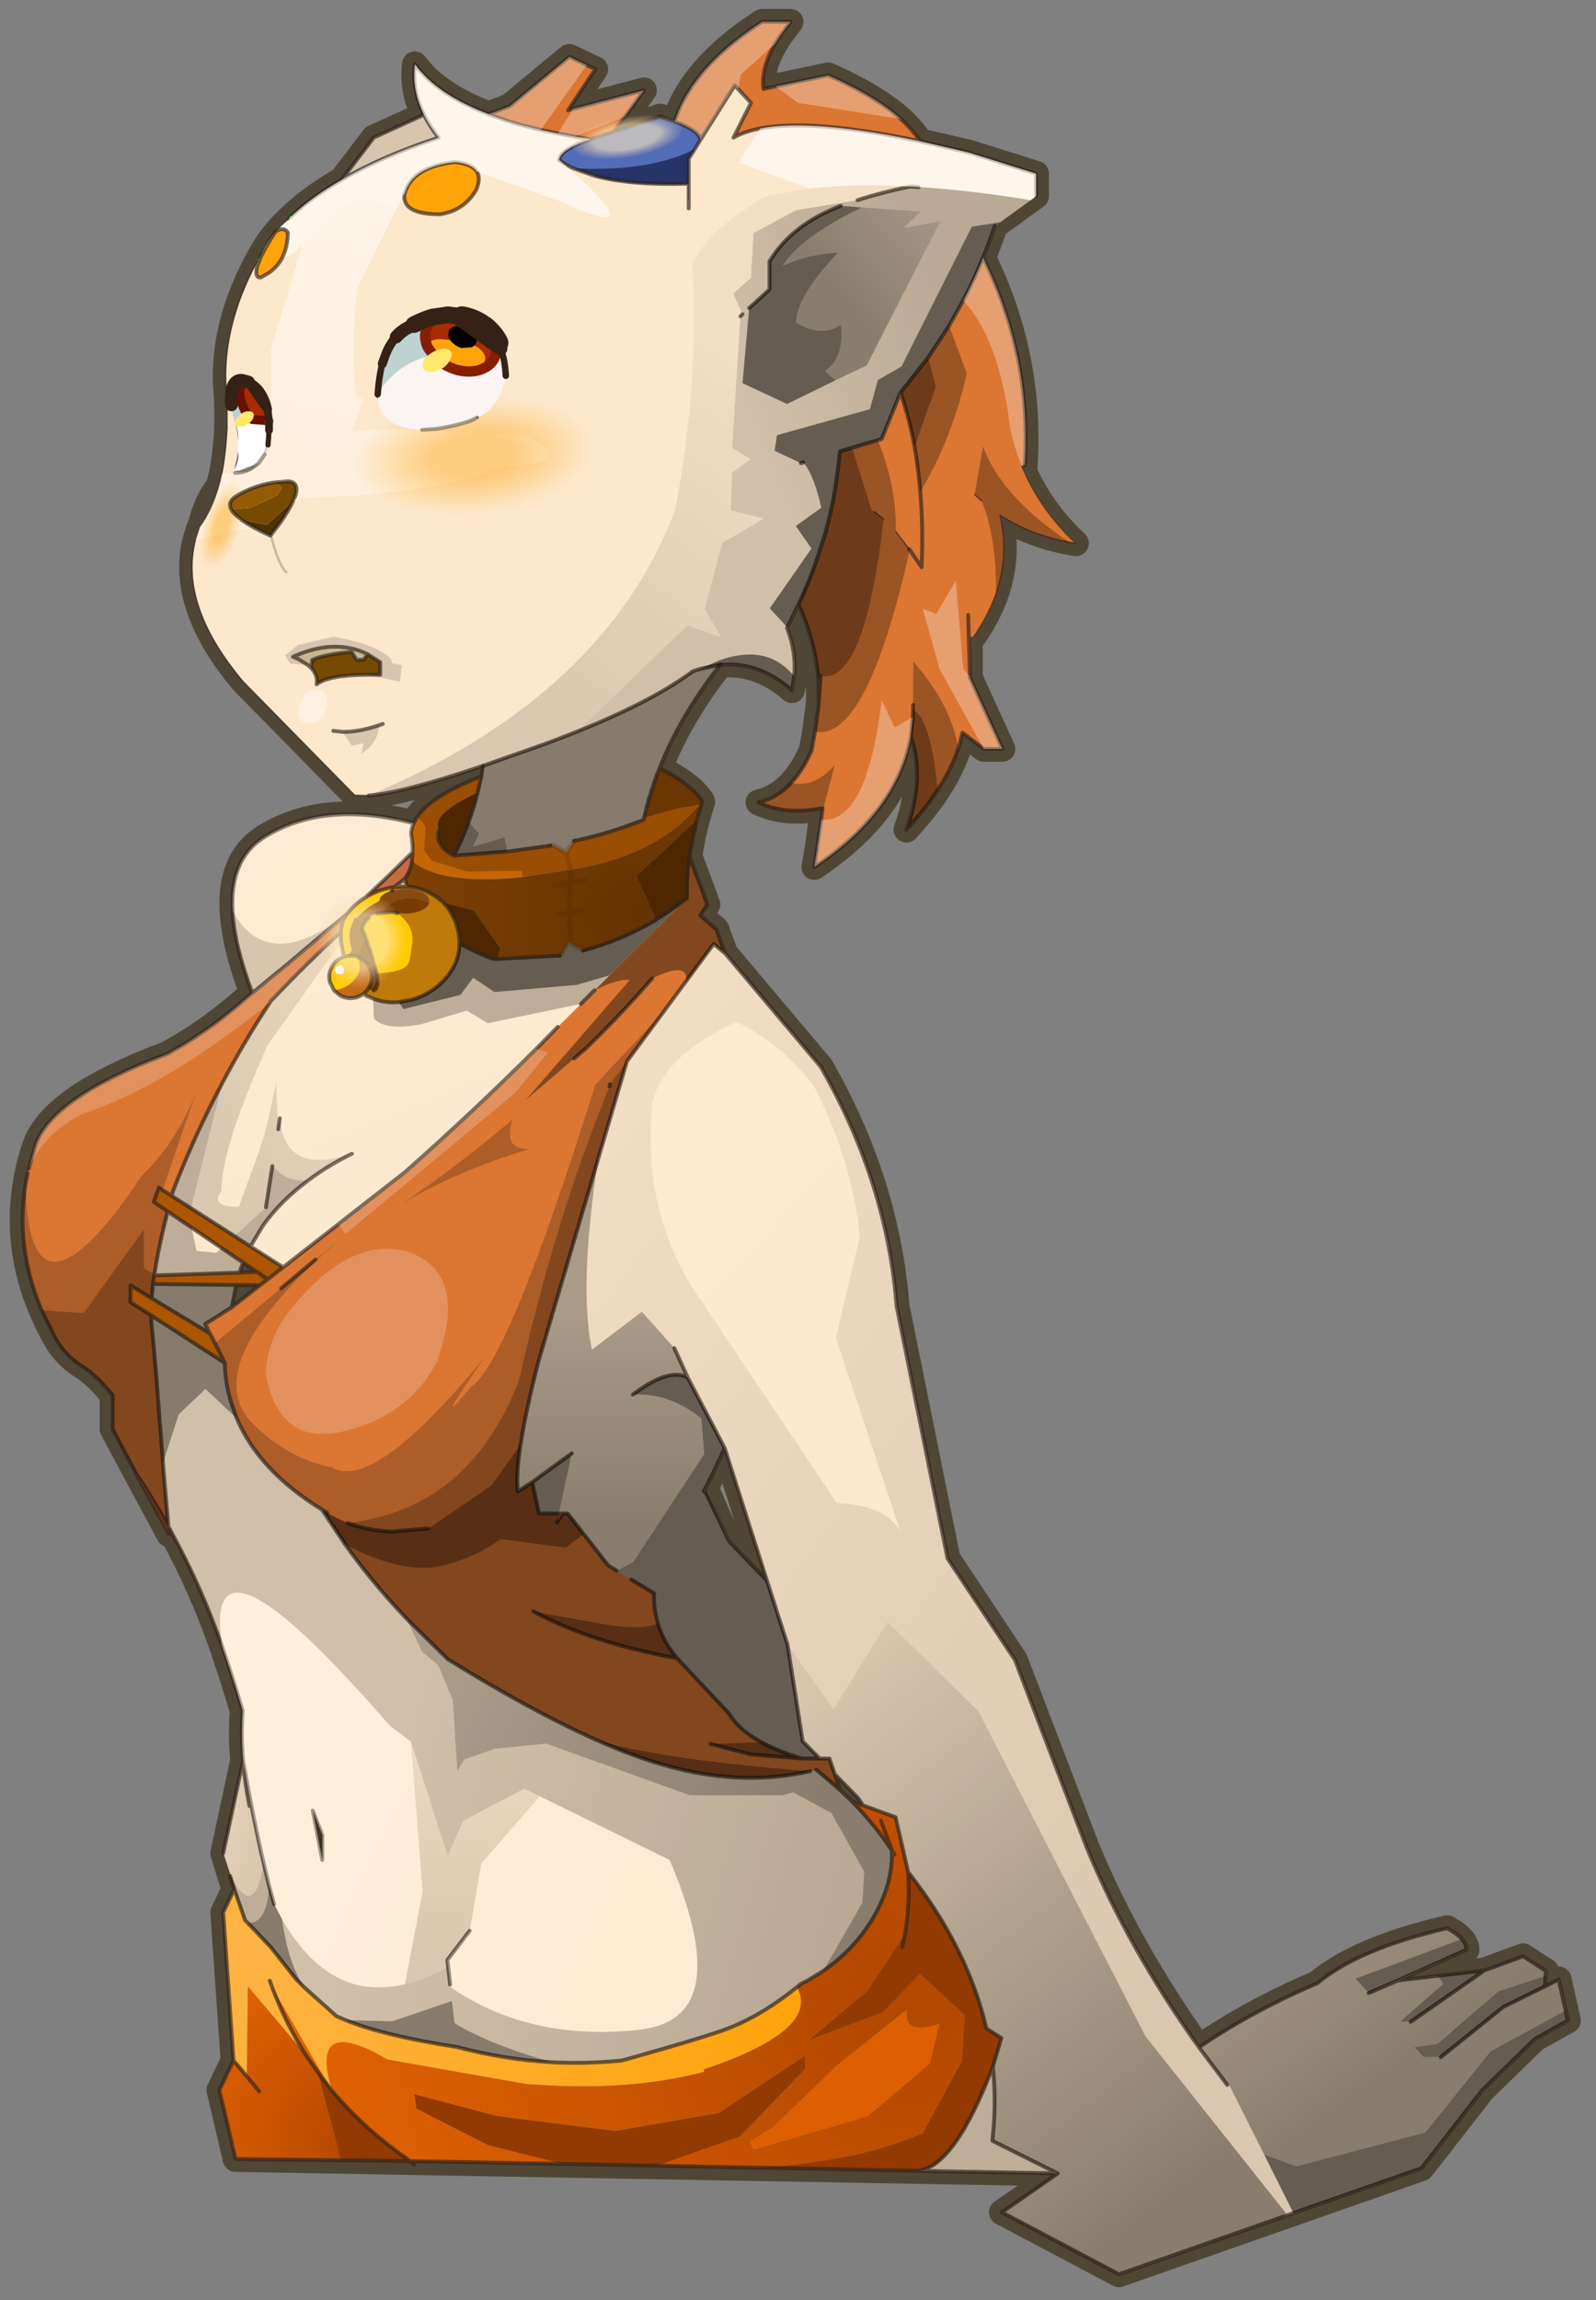 <svg width="245" height="353" xmlns="http://www.w3.org/2000/svg" xmlns:xlink="http://www.w3.org/1999/xlink">
 <rect width="100%" height="100%" fill="#808080" stroke="none"/>
 <defs>
  <g transform="matrix(1,0,0,1,192.55,294) " id="shape0">
   <path id="svg_1" stroke-opacity="0" stroke-linejoin="round" stroke-linecap="round" stroke="#ff00ff" fill="none" d="m187.95,-293.5l0,380l-379.95,0l-0.05,0l0,-380l380,0m-95,294.1l-189.95,0"/>
   <path id="svg_2" stroke-opacity="0" stroke-linejoin="round" stroke-linecap="round" stroke="#ff00ff" fill="none" d="m187.95,-293.5l-190,190l190,190m-380,-380l190,190l-189.95,190"/>
  </g>
  <g transform="matrix(1,0,0,1,145.5,214.4) " id="shape1">
   <path id="svg_3" stroke-width="5" stroke-linejoin="round" stroke-linecap="round" stroke="#4f4635" fill="none" d="m13.55,-201.5q9.2,4.05 14.15,8.5q2.3,2.1 3.7,4.3l9.5,2.2l13.05,4.1l0,4.35l-8,5.8q-1.05,3.15 -2.3,6.15q9.45,19.2 8.1,40.3l-0.6,0.15l0.05,0.05q3.45,8.4 10.5,15q-8.4,-1.3 -14.75,-5.45q1.8,7.8 -0.8,15.3q-1.5,4.2 -4.35,8.35l-0.7,0l0,7.95l6.3,13.8l-3.6,0l-4.15,-3.15l-0.8,3.1q-2.45,7.45 -10.1,15.75q3.65,-10 0.85,-18.15q-2.55,14.6 -18.75,25.4q0.95,-4.75 1.6,-11.45q-7.2,1.45 -12.45,-1.1q6.65,-1.55 10.35,-10.15l0.65,-3.6l0.7,-5.25q0.5,-9.75 -3.9,-19.45l-2.25,4.55q2.35,6.05 0.95,12.1q-6.3,-5.5 -13.55,-4.95l-0.35,0q-7.75,9.85 -11.8,20.1q6.4,3.25 8.3,6.5q-1.75,5.4 -2.5,10.55l3.5,9.45l-1.4,2.1l3.1,2.65l1.75,4.75l18.55,22q12.9,22.5 14.75,46.5l9.9,49.05l13.1,19.7l13.9,36.35q8.2,19.8 21.85,38.9q4.45,-3.05 9.4,-5.8q6.35,-3.55 13.6,-6.65q8,-6.7 25.25,-10.7l0.1,0.1q3.6,1.9 3.65,4.1l-13.3,5.95l16.8,-1.95l7.5,-2.75l4.4,2.85l-0.15,3l2.65,-1.35l1.8,8l-6.45,3.6l-10.2,9.95l-11.8,15.15l-58.8,20.6l-22.75,-12.05l10.85,-7.55l-159.75,-2.8l-3.15,-13.4l2.75,-5.75l-2,-28.75l2.15,-4.5l-2.15,-7l3.85,-17.95l0,-0.1q-0.4,-4.75 -0.1,-9.4l0,-0.35l-0.05,-0.15q-1.9,-6.4 -3.95,-12.35q-3.95,-11.35 -9.75,-21.95l-0.65,-1.25l0.1,1.5l-10.95,-20.4l0,-6.55q-2.9,-3.75 -6.05,-5.75q-3.25,-2.05 -5.15,-5.5q-8.2,-14.8 -5.7,-29.85q0.6,-3.85 1.95,-7.7q3.45,-9.25 25.5,-17.5q7.3,-3.95 14.05,-9.7l2.55,-2.2q-3.5,-9.25 -3.85,-15.9q-0.55,-10.35 6.5,-14.55q11.5,-6.95 28.7,-2.5q2.05,-4.85 13.15,-9.1l0.3,-2.05q-15.5,5.25 -22.15,5.75l-0.3,0l-2.45,-0.05l-21.7,-22.1q-12.45,-14.8 -9.25,-27.5l0.8,-2.5l0.15,-0.2l0.2,-0.75q1.05,-3.9 3,-6.55l0.4,-0.5l0.6,-2.45q0.65,-3.3 0.9,-7.15l0.1,-1.6l0,-4.35l0,-0.35l-0.05,-1.25q-1.45,-13.55 6.6,-27.8l1.15,-1.9q1.75,-2.65 4.3,-5.05q4.1,-4.05 10.25,-7.55l6.25,-8.2l9.75,-4.45q-2.4,-4.9 -1.75,-9.8q4.3,5.9 14.35,9.7l4.05,-1.55l11.6,-9.6l5.05,2.4l-5.3,8l14.75,-3.9l-5.8,8l8.95,-2.9l2.8,0.95q3.4,-10.55 17,-19.35l5.55,0l-2.1,2.8l-0.9,1.45q-2.75,4.6 -2.3,8.8l12.6,-2.65m-111.9,178.25l0.3,-0.25q0.4,-0.4 -0.3,0.3l0,-0.05m13.6,168.45l-1.85,-9.6l1.85,4.75l0,4.85m-15.4,-19.25l0,-0.1l1.25,8.85q-0.9,-4.4 -1.25,-8.75m89.65,-52.6l0.1,0.15l0.05,0.25l0.4,-0.15l4.2,9.55l0.05,0.2l0.05,0l7.3,7.55l-8.2,-25.7q-1.8,4.05 -3.95,8.15m26.45,58.35l1.9,1.8l0.35,0.35l2.15,0.75l-1,-1.45l-4.5,-4.6l1.1,3.15"/>
  </g>
  <g transform="matrix(1,0,0,1,102.35,171.8) " id="sprite0">
   <use id="svg_4" xlink:href="#shape2" width="204.7" transform="matrix(1,0,0,1,-102.35,-171.8) " height="343.6"/>
  </g>
  <g transform="matrix(1,0,0,1,102.35,171.8) " id="shape2">
   <path id="svg_5" fill-rule="evenodd" fill="#db7633" d="m45.45,-169.9l-0.65,0.9l-0.9,1.45q-2.75,4.6 -2.3,8.8l12.6,-2.65q5.15,2.25 8.95,4.65q3,1.85 5.2,3.85q2.3,2.1 3.7,4.3q-20.9,-4.4 -31,-2.5q-3.15,0.6 -5.25,1.8l3.4,-6.75l-3.15,-3.4l-6.65,10.55q-0.3,-1.8 -5.05,-3.55q0.9,-2.75 2.45,-5.35q4.5,-7.5 14.55,-14l5.55,0l-1.15,1.5l-0.3,0.4m-36.5,7.3l-5.3,8l14.75,-3.9l-5.8,8l-4.55,1.5l-3.1,-0.5l-3.25,-0.6l-3.35,-0.7l-4.2,-1.05l-5.9,-2l4.05,-1.55l11.6,-9.6l5.05,2.4m-48.5,164.5q-0.85,1.2 -0.95,3.15q-6.8,6.15 -13.7,13.5l-0.1,0.2q-5,7.6 -9.2,15.55q-5.4,10.15 -9.55,20.9l-0.3,1.1l-2.5,-1.6l-1,2.75l2.7,1.85q-1.75,6.85 -2.55,12.15l-0.05,0.3l-0.25,1.65l-0.25,2.8l-4.1,-2.5l0,3.25l4,2.55l0.05,1.45l0.15,1.5l0.65,7.15l1.45,18.6l0.6,7.2l0.35,3.85l0.1,1.25l-1.4,-2.45q-2.3,-4 -4.9,-7.85l-4.55,-8.6l0,-6.55q-2.9,-3.75 -6.05,-5.75q-3.25,-2.05 -5.15,-5.5l-2.6,-5.3q-5.15,-12.2 -3.1,-24.55l0.4,-2.05l0.2,-0.9l1.35,-4.75q3.45,-9.25 25.5,-17.5q7.3,-3.95 14.05,-9.7l2.55,-2.2l0,0.05l4.35,-3.6l2.45,-2q5.8,-4.7 11.25,-9.5l0.1,0.1m66.3,-3.45q-0.1,-4 0.5,-8.2l3.5,9.45l-1.4,2.1l3.1,2.65l1.75,4.75l-2.25,-1.85l-16.85,22.8l-17.2,58.3q-2.45,9.6 -3.45,16.05q-0.95,6 -0.55,9.2l2.8,-1.8l1.3,6.1l3.9,0l-0.4,1.7l1.1,-1.7l1,0l7.85,10.1l8.9,5.4q-0.1,3.05 0.75,5.85q1.05,3.55 3.7,6.75l10.2,10.85q1.7,3 6.15,5.45q3.2,1.75 7.9,3.2l5.4,0l2.15,6.2l-1.65,-1.45l-3.1,-2.6l-0.35,0.1l-0.8,0.2q-14.2,3.3 -30.3,-1.75q-5.2,-1.6 -11.3,-4.35q-12.4,-5.5 -28.75,-15.6l-8.1,-7.95q-5.65,-5.95 -10.35,-12.25l-1.5,-2.05l-4.55,-6.85q-12.25,-7.55 -16.55,-17.7l-1.35,-4l-0.05,-0.2q-0.85,-3.2 -0.95,-6.6l-3.8,-7.55l5.15,-3.25l0.05,-0.05l33.6,-26.2q13.5,-11.95 25.55,-24l4.15,-4.25l25.1,-25m46.9,-105.05l4.05,-6.15l2.75,-4.9q2.1,-4.05 3.85,-8.35q9.45,19.2 8.1,40.3l-0.6,0.15l0.05,0.05q3.45,8.4 10.5,15l-1.3,-0.2q-7.6,-1.4 -13.45,-5.25q1.8,7.8 -0.8,15.3q-1.5,4.2 -4.35,8.35l-0.7,0l0,7.95l6.3,13.8l-3.6,0l-4.15,-3.15l-0.8,3.1q-1.3,3.9 -4,8.05q-2.45,3.75 -6.1,7.7q3.65,-10 0.85,-18.15q-2.55,14.6 -18.75,25.4q0.75,-3.95 1.35,-9.2l0.15,-1.3l0.25,-0.9l-0.15,-0.05q-7.2,1.45 -12.45,-1.1q3.6,-0.85 6.35,-3.8q2.3,-2.45 4,-6.35l0.65,-3.6l0.7,-5.25l0.4,-5.6l-0.45,0.8q-0.55,-7.35 -3.85,-14.65q1.8,-3.85 3.2,-7.7l2.05,-6.25l0.6,-2.35q1.4,-5.6 2.2,-13.45l8.1,-2.4l3.65,-9l5.4,-6.85"/>
  </g>
  <g transform="matrix(1,0,0,1,137.65,214.65) " id="sprite1">
   <use id="svg_6" xlink:href="#shape3" width="275.3" transform="matrix(1,0,0,1,-137.65,-214.65) " height="429.35"/>
  </g>
  <g transform="matrix(1,0,0,1,137.65,214.65) " id="shape3">
   <path id="svg_7" fill-rule="evenodd" fill="#fde8cc" d="m20.15,-168.75l-2.75,4.9l-4.05,6.15l-5.4,6.85l-3.65,9l-8.1,2.4q-0.8,7.85 -2.2,13.45l-0.6,2.35q-0.9,3.15 -2.05,6.25l-3.2,7.7l-2.2,4.45l-0.05,0.1q1.85,4.7 1.4,9.4l-0.45,2.7q-6.3,-5.5 -13.55,-4.95l-0.35,0q-7.75,9.85 -11.8,20.1q-1.9,4.75 -3,9.65l-0.1,0.4l-0.7,0.25q-5.75,2.3 -12.8,3.85l-1.55,2.3l-2.55,-1.5l-0.5,0.1l-8.3,1.15l-10.5,0.8q1.7,-3.3 2.9,-6.6q1.05,-2.85 1.75,-5.7l0.7,-3.1l0.3,-2.05q-15.5,5.25 -22.15,5.75l-0.3,0l-2.45,-0.05l-21.7,-22.1q-12.45,-14.8 -9.25,-27.5l0.8,-2.5q3,-4.05 4.35,-10.45q0.65,-3.3 0.9,-7.15l0.1,-1.6l0,-4.35l0,-0.35l-0.05,-1.25q-1.4,-13.05 6,-26.65l0.55,-0.75l0.1,-0.35q1.25,-3.5 5.4,-6.95l0.15,-0.1l0.25,-0.35q4,-3.8 9.85,-7.15l6.25,-8.2l9.75,-4.45q-2.4,-4.9 -1.75,-9.8q4.3,5.9 14.35,9.7q2.7,1.05 5.9,2l4.2,1.05l3.35,0.7l3.25,0.6l3.1,0.5q-5.35,1.8 -6.05,3.65l-0.1,0.4l0.15,0.1l2.4,1.4l0.2,0.1q1.8,0.85 4.1,1.45l0.25,0.25q6.95,1.8 17.95,1.45l0,3.15l0.15,-0.1l0,-8.05l8.95,-14.25l3.15,3.4l-3.4,6.75q2.1,-1.2 5.25,-1.8q10.1,-1.9 31,2.5l9.5,2.2l13.05,4.1l0,4.35l-8,5.8q-1.05,3.15 -2.3,6.15q-1.75,4.3 -3.85,8.35m10.05,264.1l13.9,36.35q8.2,19.8 21.85,38.9q4.45,-3.05 9.4,-5.8q6.35,-3.55 13.6,-6.65q8,-6.7 25.25,-10.7l0.1,0.1q1.8,0.95 2.75,2q0.9,1 0.9,2.1l-13.3,5.95l16.8,-1.95l7.5,-2.75l4.4,2.85l-0.15,3l2.65,-1.35l1.8,8l-6.45,3.6l-10.2,9.95l-11.8,15.15l-58.8,20.6l-22.75,-12.05l10.85,-7.55l-27.25,-0.5q7.2,-0.65 14.65,-20.25l1.65,-5.55l-2.9,-1.85q-3.6,-15.55 -15.05,-30.2l-0.2,-0.4l-2.4,-10.45l-6.3,-2.3l-1,-1.45l-4.5,-4.6l-1.05,-3.05l-5.4,0q-4.7,-1.45 -7.9,-3.2q-4.45,-2.45 -6.15,-5.45l-10.2,-10.85q-2.65,-3.2 -3.7,-6.75q-0.85,-2.8 -0.75,-5.85l-8.9,-5.4l-7.85,-10.1l-5.6,0l-1.3,-6.1l-2.8,1.8q-0.4,-3.2 0.55,-9.2q1,-6.45 3.45,-16.05l17.2,-58.3l16.85,-22.8l2.25,1.85l18.55,22q12.9,22.5 14.75,46.5l9.9,49.05l13.1,19.7m-28,50.85q-3.65,5.75 -9.3,9.6l-3.1,1.9l-1.1,0.45l-0.1,0.05l0.05,0.05l-0.8,0.65q-6.55,5.3 -12.95,7.85q-4,1.65 -21,6.4q-6.8,0.7 -13.65,0.35q-9.2,-0.5 -18.45,-2.95q-14.3,-2.2 -21.7,-5.25l-1.75,-0.75l-0.5,-0.45l-5.75,-5.15l-1.6,-1.6l-4.9,-6.2l-5,-5.25l-4.25,-13l3.85,-17.95l0,-0.1q-0.4,-4.75 -0.1,-9.4l0,-0.35l-0.05,-0.15q-1.9,-6.4 -3.95,-12.35q-3.95,-11.35 -9.75,-21.95l0,-0.05l-0.65,-1.2l-0.1,-1.25l-0.35,-3.85l-0.6,-7.2l-1.45,-18.6l-0.65,-7.15l-0.15,-1.5l-0.05,-1.45l14.3,9.25q0.1,3.4 0.95,6.6l0.05,0.2l0.3,1.05l1.05,2.95q4.3,10.15 16.55,17.7l4.55,6.85l1.5,2.05q4.7,6.3 10.35,12.25l8.1,7.95q16.35,10.1 28.75,15.6q6.1,2.75 11.3,4.35q16.1,5.05 30.3,1.75l0.8,-0.2l0.35,-0.1l3.1,2.6l1.65,1.45l1.9,1.8l0.35,0.35q4.45,4.5 7.7,9.45l0.05,1.2q-0.1,6.25 -4.1,12.7m-76.7,-340.2q-1.1,-1.35 -4.15,-1.65q-7.85,0.9 -9.55,5.55l-0.25,0.7l-0.1,-0.05l0.1,0.05q-0.15,1.3 0.55,2.15q1.45,1.75 6.35,1.75q4.8,-0.75 7.1,-4.85q0.9,-2.2 0.05,-3.5l-0.1,-0.15m-44.1,41.15q-0.75,-0.4 -1.35,-0.4l-0.05,0l-0.05,0l-1.9,0.75l-0.4,3.6l0.55,2.05l0.3,1.3l0.3,0.9l0.45,2.8q0.25,2.35 -0.85,6.05l0.65,0.35q2.8,0.4 4.35,-2q1.2,-1.8 1.75,-3.85l0.05,0.65l-0.8,1.75l1.15,-1.7l0.05,-6.9l-0.75,-0.5q-0.65,-2.85 -2.45,-4.25l-0.5,-0.35l-0.5,-0.25m-2.1,17.55l-0.1,-0.05l-0.05,0.05l0.15,0m11.65,36.2q1.05,0.5 1.75,1.1l0.2,0.15l0.5,0.45q1.35,1.4 1.1,3.2q2.3,-1.8 9.7,-1.85l2.65,0l0,-2.45l-2.45,-1.55q-1.75,-0.85 -3.6,-1.2q-5,-0.95 -10.9,1.7l1.05,0.45m9.65,49.3l-0.15,0.15l-0.4,0.35q-5.45,4.8 -11.25,9.5l-2.45,2l-4.35,3.6q0.7,-0.7 0.3,-0.3l-0.3,0.25q-3.5,-9.25 -3.85,-15.9q-0.55,-10.35 6.5,-14.55q11.5,-6.95 28.7,-2.5q-0.45,1 -0.5,2.05q0.35,1.95 0.3,3.55l-4.55,4.45l-4.6,4.35q-2,1.2 -3.4,3m-0.95,8.6q-1.4,0.5 -2.1,1.8q-0.9,1.45 -0.45,3.1l0.8,1.6q0.45,0.55 1.15,0.95q1.45,0.8 3.1,0.4q0.8,-0.25 1.45,-0.7l0.5,0.35l1.4,0.6l0.65,0.2q2.05,0.65 4.3,0.45l2.45,-0.45q4.75,-1.35 7.5,-5.25q1.9,-2.7 1.85,-5.75q2.85,1.65 6.4,3l1,0.05l12.05,-0.65l0.25,-0.05l1.45,-2.6l2.9,1.65q7.4,-1.95 14.15,-5.95l0,-0.05q3.05,-1.85 6,-4.15l-25.1,25l-4.15,4.25q-12.05,12.05 -25.55,24l-23.65,18.45l-8.95,-5.7l-0.1,-0.1l-12.6,-8.05l0.3,-1.1q4.15,-10.75 9.55,-20.9q4.2,-7.95 9.2,-15.55l0.1,-0.2q6.9,-7.35 13.7,-13.5l0.05,1.85l-0.15,0.2l0.2,0.2l0.5,2.55l-0.15,0.05m-12.7,31.35l0.1,2.1l0.3,-2.15l-0.4,0.05m83.05,72.6l0.4,-0.15l4.2,9.55l0.05,0.2l0.05,0l7.3,7.55l-8.2,-25.7q-1.8,4.05 -3.95,8.15l-0.1,0.25l0.2,-0.1l0.05,0.25m-89.8,-44.6l-0.7,1.95l-16.55,0.55l0.05,-0.3q0.8,-5.3 2.55,-12.15l14.65,9.95m-2.2,8.7l-5.15,3.25l0.95,1.85l-11.35,-6.85l0.25,-2.8l16.15,0.2l-0.8,4.3l-0.05,0.05m2.2,88.1q0.35,4.35 1.25,8.75l-1.25,-8.85l0,0.1m15.4,14.4l-1.85,-4.75l1.85,9.6l0,-4.85m25.7,36.6l0,0.05l1.75,0.95l-1.75,-1"/>
  </g>
  <g transform="matrix(1,0,0,1,143.35,212.25) " id="shape4">
   <path id="svg_8" fill-rule="evenodd" fill="#ffa30b" d="m-68.8,-178.4l0.25,-0.7q1.7,-4.65 9.55,-5.55q3.05,0.3 4.15,1.65l0.1,0.15q0.85,1.3 -0.05,3.5q-2.3,4.1 -7.1,4.85q-4.9,0 -6.35,-1.75q-0.7,-0.85 -0.55,-2.15m-31.5,36.15l-0.1,0l0.05,0l0.05,0m17.3,332.1l0.1,-0.05l0.1,0.3l-0.2,-0.25l0.2,0.25l-0.05,0l-0.15,-0.25m-16.4,-2.6l0.2,0.25l-0.2,0.35l0,-0.6"/>
   <path id="svg_9" fill-rule="evenodd" fill="#ffffff" d="m-91.25,-173.65l0.4,-0.4l-0.25,0.35l-0.15,0.05m-8.15,38.15l1,0.85l3.05,0.25l0.15,3.35l-0.6,2.1l-0.5,1.55q-0.45,1.2 -1.5,1.55l-1.3,0.45l-0.5,0.15q-0.7,0.4 -1.4,0.55l-0.4,0.05l-0.7,0.05q0.7,-1 1,-2.2q0.15,-0.65 0,-1.45l-0.1,-1.55l0.15,-1.2l-0.1,-1l-0.2,-1.15l-0.1,-0.5q1,-2.1 2.05,-1.85m18.35,102.7l-0.2,-0.2l0.15,-0.2l0.05,0.4m-0.3,4.1q0.4,0 0.65,0.3l0.25,0.7q0,0.4 -0.25,0.7q-0.25,0.25 -0.7,0.2l-0.65,-0.2l-0.3,-0.7l0.3,-0.7l0.7,-0.3"/>
   <path id="svg_10" fill-rule="evenodd" fill="#822202" d="m12.45,-59.15l0.15,0.05l-0.25,0.9l0.1,-0.95"/>
   <path id="svg_11" fill-rule="evenodd" fill="#a72c03" d="m11.65,-84.05l0.45,-0.8l-0.4,5.6l-0.05,-4.8m-111.95,-58.2l1.35,0.4l0.5,0.25l0.5,0.35l0,2.3l2.45,1.95l0.3,1.7l0.05,0.65l0.05,0.35l-0.25,-0.1l-3.05,-0.25l-1,-0.85l-0.6,-1.3q-0.9,-2.1 -0.75,-3.5l0.35,-1.95l0.1,0"/>
   <path id="svg_12" fill-rule="evenodd" fill="#526cb8" d="m-28.05,-190.6l8.95,-2.9l2.8,0.95q4.75,1.75 5.05,3.55l-1.1,1.8q-7.8,4.05 -20.9,3.85l-2.75,-0.1l-0.2,-0.1q-1.35,-0.65 -2.4,-1.4l-0.15,-0.1l0.1,-0.4q0.7,-1.85 6.05,-3.65l4.55,-1.5"/>
   <path id="svg_13" fill-rule="evenodd" fill="#263468" d="m-12.35,-187.2l-1.2,1.9l0,4.85q-11.35,0.35 -18.35,-1.55l-4.1,-1.45l2.75,0.1q13.1,0.2 20.9,-3.85"/>
   <path id="svg_14" fill-rule="evenodd" fill="#faf5f3" d="m-68.8,-178.4l-0.1,-0.05l0.1,0.05m-24.5,181.65l-0.1,-2.1l0.4,-0.05l-0.3,2.15m101.6,166l-0.05,-0.05l0.1,-0.05l1.1,-0.45l-1.15,0.55"/>
   <path id="svg_15" fill-rule="evenodd" fill="#f5eddd" d="m-96.75,-166.3l-0.55,0.75l0.6,-1.15l0,0.05l-0.05,0.35m1.4,31.9l0.25,0.1l-0.05,-0.35l-0.05,-0.65l-0.3,-1.7l0.75,0.5l-0.05,6.9l-1.15,1.7l0.8,-1.75l-0.05,-1.4l-0.15,-3.35m-5.85,10.1l0.05,-0.05l0.1,0.05l-0.15,0"/>
   <path id="svg_16" fill-rule="evenodd" fill="#bdd2d1" d="m-100.4,-142.25l-0.35,1.95q-0.15,1.4 0.75,3.5l0.6,1.3q-1.05,-0.25 -2.05,1.85l-0.1,0.2l-0.05,0l-0.25,-1.1l-0.15,-0.75l-0.05,-0.2l-0.45,-1.85l-0.1,-0.35l-0.1,-0.2l0.4,-3.6l1.9,-0.75"/>
   <path id="svg_17" fill-rule="evenodd" fill="#000000" d="m-95.5,-137l-2.45,-1.95l0,-2.3q1.8,1.4 2.45,4.25"/>
   <path id="svg_18" fill-rule="evenodd" fill="#c9b88f" d="m-75.95,-89.05l-0.75,1.05l-1.35,0.1l-1,-1.6q-5.65,0.55 -7.6,1.55l-0.05,0l-0.25,1.55l-0.5,-0.45l-0.2,-0.15l-1.75,-1.1l-1.05,-0.45q5.9,-2.65 10.9,-1.7q1.85,0.35 3.6,1.2"/>
   <path id="svg_19" fill-rule="evenodd" fill="#774a02" d="m-75.95,-89.05l2.45,1.55l0,2.45l-2.65,0q-7.4,0.05 -9.7,1.85q0.25,-1.8 -1.1,-3.2l0.25,-1.55l0.05,0q1.95,-1 7.6,-1.55l1,1.6l1.35,-0.1l0.75,-1.05"/>
   <path id="svg_20" fill-rule="evenodd" fill="#ffcc00" d="m-79.9,-38.65l0.15,-0.15q1.4,-1.8 3.4,-3q1.55,-1 3.5,-1.55l1.4,-0.35l0.15,0.3l0.05,0.15l0.05,0.1l-0.05,0l-0.7,0.3l-0.25,0.1q-1,0.45 -1.3,1.1l-0.15,0.55l-1.6,0.9q-1.5,0.95 -2.7,2.3l-0.2,0.2l-0.2,-0.2l-0.2,0.3l-0.2,0.4l-0.55,1.65q-0.4,1.95 0.35,3.95l-0.75,1.15l-0.6,0.15l-0.25,0.05l0.25,-0.05l0.6,-0.15l1.35,0.05l0.2,0.05l0.25,0.1q0.45,0.85 0.45,1.85q0,1.95 -1.8,3.35q-1.4,1.1 -3.2,1.35l-0.8,-1.6q-0.45,-1.65 0.45,-3.1q0.7,-1.3 2.1,-1.8l0.15,-0.05l-0.5,-2.55l-0.05,-0.4l-0.05,-1.85q0.1,-1.95 0.95,-3.15l0.3,-0.45m-1.45,9.95l-0.7,0.3l-0.3,0.7l0.3,0.7l0.65,0.2q0.45,0.05 0.7,-0.2q0.25,-0.3 0.25,-0.7l-0.25,-0.7q-0.25,-0.3 -0.65,-0.3m11.2,-10.05q3.3,2.45 2.9,5.85q-0.45,3.4 -0.7,3.8q-0.45,1.45 -4.35,1.95l-1.9,0.15l-1.05,-3.85l-1.05,-3.05l-0.75,-1.85q0.4,-1.3 1.3,-2.05q0.7,-0.6 1.65,-0.9l2.85,-0.25l0.35,0.05l0.75,0.15"/>
   <path id="svg_21" fill-rule="evenodd" fill="url(#gradient0)" d="m-81.05,-32.8l-0.2,-0.2l0.2,0.2"/>
   <path id="svg_22" fill-rule="evenodd" fill="#c16c17" d="m-76.75,-23.05q-0.65,0.45 -1.45,0.7q-1.65,0.4 -3.1,-0.4l-1.15,-0.95q1.8,-0.25 3.2,-1.35q1.8,-1.4 1.8,-3.35q0,-1 -0.45,-1.85l0.7,0.35l0.4,0.25q1.1,0.8 1.5,2.25l0.05,0.1l0.1,0.6q0.1,1.25 -0.55,2.4l-0.1,0.2q-0.4,0.6 -0.95,1.05"/>
   <path id="svg_23" fill-rule="evenodd" fill="#9a4e03" d="m-66.3,-57.45q2.8,-4.15 12.45,-7.85l-0.7,3.1q-9.35,4.4 -7.45,7.3q-1.05,3 2.8,5l10.5,-0.8l8.3,-1.15l0.5,-0.1l2.55,1.5l1.55,-2.3q7.05,-1.55 12.8,-3.85l0.7,-0.25l0.1,-0.4l6.15,-1.75l4.7,-0.85q-8.45,10.05 -25.1,12.7l-0.05,0l-9.3,1.4l-0.25,-1.2l-10.65,0.15l-6.85,-2.15l-1.45,-2l0.3,-4.75l-1.6,-1.75m28.95,7l0.9,3.3l-0.9,-3.3"/>
   <path id="svg_24" fill-rule="evenodd" fill="#6a3602" d="m-19.2,-66.9q6.4,3.25 8.3,6.5l-0.45,0.55l-4.7,0.85l-6.15,1.75q1.1,-4.9 3,-9.65"/>
   <path id="svg_25" fill-rule="evenodd" fill="url(#gradient1)" d="m-10.9,-60.4l-0.15,0.6l-0.75,2.5l-0.15,0.5l-11.8,10.85l3.85,8.45l0,0.05q-6.75,4 -14.15,5.95l-2.4,-1.35l-0.5,-0.3l-1.45,2.6l-0.25,0.05l-12.05,0.65l0.55,-2.05l-5.2,-7.4l-5.85,-1.45q-1.15,-1.15 -2.75,-1.95q-2.05,-1.05 -4.3,-1.2l-0.5,-1.5q1.1,-1.35 1.45,-3.5q1.35,1.15 3.35,1.95q6.2,2.45 18.15,1.2l9.3,-1.4l0.05,0l-0.15,2.45l-3.15,0.5l3.15,-0.5l0.15,-2.45q16.65,-2.65 25.1,-12.7l0.45,-0.55m-27.95,21.9l2.15,-0.4l0.1,3.3l0,0.7l0.15,2.05l-0.15,-2.05l0,-0.7l-0.1,-3.3l-2.15,0.4m4.5,-0.85l-2.35,0.45l0.1,-5.8l2.9,-0.5l-2.9,0.5l-0.1,5.8l2.35,-0.45"/>
   <path id="svg_26" fill-rule="evenodd" fill="#4e2701" d="m-11.95,-56.8l-1.45,6.95q-0.6,4.2 -0.5,8.2q-2.95,2.3 -6,4.15l-3.85,-8.45l11.8,-10.85m-42.6,-5.4q-0.7,2.85 -1.75,5.7q-1.2,3.3 -2.9,6.6q-3.85,-2 -2.8,-5q-1.9,-2.9 7.45,-7.3m-6.65,21.45l5.85,1.45l5.2,7.4l-0.55,2.05l-1,-0.05q-3.55,-1.35 -6.4,-3q0,-1.45 -0.4,-2.95q-0.8,-2.95 -2.7,-4.9"/>
   <path id="svg_27" fill-rule="evenodd" fill="#c66504" d="m-67.2,-50.6q0.05,-1.6 -0.3,-3.55q0.05,-1.05 0.5,-2.05l0.7,-1.25l1.6,1.75l-0.3,4.75l1.45,2l6.85,2.15l10.65,-0.15l0.25,1.2q-11.95,1.25 -18.15,-1.2q-2,-0.8 -3.35,-1.95l0.1,-1.7"/>
   <path id="svg_28" fill-rule="evenodd" fill="#bf7a09" d="m-71.2,-43.15l-0.05,-0.1l-0.05,-0.15l-0.15,-0.3l0.7,-0.1l2.5,-0.1q2.25,0.15 4.3,1.2q1.6,0.8 2.75,1.95q1.9,1.95 2.7,4.9q0.4,1.5 0.4,2.95q0.05,3.05 -1.85,5.75q-2.75,3.9 -7.5,5.25l-2.45,0.45q-2.25,0.2 -4.3,-0.45l-0.65,-0.2l-1.4,-0.6l-0.5,-0.35q0.55,-0.45 0.95,-1.05l0.75,0.45l0.15,-0.05l0.15,0q1,-0.4 0.65,-2.85l-0.1,-0.45l1.9,-0.15q3.9,-0.5 4.35,-1.95q0.25,-0.4 0.7,-3.8q0.4,-3.4 -2.9,-5.85l1.35,0.1q1.85,0 3.25,-0.6l0.15,-0.1q1.2,-0.55 1.4,-1.35l0,-0.1l0.05,-0.25q0,-1 -1.4,-1.7q-1.2,-0.55 -2.7,-0.7l-0.75,0l-2.4,0.3"/>
   <path id="svg_29" fill-rule="evenodd" fill="#e6bc79" d="m-68.25,-43.9l-2.5,0.1l2,-1.6l0.5,1.5m94.2,187.2l0.1,0.25l-0.15,-0.25l0.05,0m3.3,4.45l-0.15,-0.25l-0.05,-0.15l0.2,0.4"/>
   <path id="svg_30" fill-rule="evenodd" fill="#fa7549" d="m-80.3,-38.3l0.4,-0.35l-0.3,0.45l-0.1,-0.1"/>
   <path id="svg_31" fill-rule="evenodd" fill="#864b11" d="m-79.7,-30.45l0.75,-1.15q-0.75,-2 -0.35,-3.95l0.55,-1.65l0.2,-0.4l0.2,-0.3l0.2,0.2l0.2,-0.2q1.2,-1.35 2.7,-2.3l1.6,-0.9l0.15,-0.55q0.3,-0.65 1.3,-1.1l0.25,-0.1l0.7,-0.3l0.05,0l2.4,-0.3l0.75,0q1.5,0.15 2.7,0.7q1.4,0.7 1.4,1.7l-0.05,0.25l0,0.1q-4.45,-2.1 -7.85,0.45l-2.25,1.55q-0.95,0.3 -1.65,0.9q-0.9,0.75 -1.3,2.05l0.75,1.85l-1.85,3.55l-0.2,-0.05l-1.35,-0.05"/>
   <path id="svg_32" fill-rule="evenodd" fill="#773d02" d="m-75.8,-24.1l0.1,-0.2q0.65,-1.15 0.55,-2.4l-0.1,-0.6l-0.05,-0.1q-0.4,-1.45 -1.5,-2.25l-0.4,-0.25l-0.7,-0.35l-0.25,-0.1l1.85,-3.55l1.05,3.05l1.05,3.85l0.1,0.45q0.35,2.45 -0.65,2.85l-0.15,0l-0.15,0.05l-0.75,-0.45m11.8,-16.6q-0.2,0.8 -1.4,1.35l-0.15,0.1q-1.4,0.6 -3.25,0.6l-1.35,-0.1l-0.75,-0.15l-0.35,-0.05l-2.85,0.25l2.25,-1.55q3.4,-2.55 7.85,-0.45"/>
   <path id="svg_33" fill-rule="evenodd" fill="#bb2f2f" d="m-38.05,77.9l-1.1,1.7l0.4,-1.7l0.7,0"/>
   <path id="svg_34" fill-rule="evenodd" fill="#c64533" d="m-120.95,70.1q2.6,3.85 4.9,7.85l0.85,1.45l0.55,1l0.1,1.3l0,0.2l-6.4,-11.8"/>
   <path id="svg_35" fill-rule="evenodd" fill="#c69564" d="m-10.4,73.5l-0.05,0l-0.15,0.1l0.1,-0.25l0.1,0.15"/>
   <path id="svg_36" fill-rule="evenodd" fill="#ac5602" d="m-114,16.2l12.6,8.05l0.1,0.1l2.6,1.65l6.35,4.05l-3,2.35l-1.5,1.15l-4.65,-0.05l-16.15,-0.2l0.25,-1.65l16.55,-0.55l3.4,-0.15l-2.7,-1.8l-14.65,-9.95l-2.7,-1.85l1,-2.75l2.5,1.6m7.45,26.75l0.95,1.85l0.05,0.1l1.85,3.75l-14.3,-9.25l-4,-2.55l0,-3.25l4.1,2.5l11.35,6.85m11.2,-10.55l-2.1,-1.45l2.1,1.45"/>
   <path id="svg_37" fill-rule="evenodd" fill="url(#gradient2)" d="m-94.95,168.65l0.5,1.4l-0.5,-1.4m-7.05,15.5l-2,-28.75l2.15,-4.5l2.1,6l5,5.25l4.9,6.2l1.6,1.6l5.75,5.15l0.5,0.45l1.75,0.75q7.4,3.05 21.7,5.25q9.25,2.45 18.45,2.95q6.85,0.35 13.65,-0.35q17,-4.75 21,-6.4q6.4,-2.55 12.95,-7.85q4.65,8.35 -18.1,16l0.1,0.45q-14.05,3.75 -32.15,2.55l-2.45,-0.15l-26.95,-4.75q-15.3,-8.95 -10.85,5.8l-0.1,0.05l-11.45,-19.8q2.6,6.9 6.45,12.95l-11.2,-13.2l-0.2,17.45l-2.6,-3.1"/>
   <path id="svg_38" fill-rule="evenodd" fill="url(#gradient3)" d="m-102,184.15l2.6,3.1l0.2,-17.45l11.2,13.2l2.4,3.45l4.5,17.1l-20.5,-0.25l-3.15,-13.4l2.75,-5.75m5,6l-2.2,-2.65l2.2,2.65m-2.2,-2.65l-0.2,-0.25l0,0.6l0.2,-0.35"/>
   <path id="svg_39" fill-rule="evenodd" fill="#923a01" d="m-81.1,203.55l-4.5,-17.1l2.6,3.4l0.15,0.25l0.05,0q6.4,7.6 15.15,13.6l-13.45,-0.15m43.15,0.7l-14.6,-3.65l-13.9,-7.05l-0.45,-2.85l16.15,4.25l22.95,2.9l20.1,-3.5l16.75,-11.15l0,2.65l-12.65,13.1l-16.2,5.65l-18.15,-0.35m38.75,0.75q18.55,-1.3 31.1,-6.7l7.65,-14.15l0.5,-8.8l-8.65,-8l-7.25,7.45l-14.45,5.45l11.4,-9.55l7.4,-11.15q0.95,-5.75 0.6,-11.8l0.15,0q11.45,14.65 15.05,30.2l2.9,1.85l-1.65,5.55q-7.45,19.6 -14.65,20.25l-30.1,-0.6m27.15,-42.85l0.55,-2.6l-0.55,2.6"/>
   <path id="svg_40" fill-rule="evenodd" fill="#e16102" d="m-88,183q-3.85,-6.05 -6.45,-12.95l11.45,19.8l-2.6,-3.4l-2.4,-3.45m113.95,-38.5l-0.05,-1.2l0.15,0.25l0.4,0.6l-0.5,0.35m3.15,3.25l-0.05,-0.25l0,-0.15l0.05,0.15l0.15,0.25l-0.15,0"/>
   <path id="svg_41" fill-rule="evenodd" fill="url(#gradient4)" d="m-82.9,189.8q-4.45,-14.75 10.85,-5.8l26.95,4.75l2.45,0.15q18.1,1.2 32.15,-2.55l-0.1,-0.45q22.75,-7.65 18.1,-16l0.8,-0.65l1.15,-0.55l3.1,-1.9q5.65,-3.85 9.3,-9.6q4,-6.45 4.1,-12.7l0.5,-0.35l-0.4,-0.6l-0.1,-0.25l-0.05,0q-3.25,-4.95 -7.7,-9.45l2.15,0.75l6.3,2.3l2.4,10.45l0,0.15l0.05,0.25q0.35,6.05 -0.6,11.8l-7.4,11.15l-11.4,9.55l14.45,-5.45l7.25,-7.45l8.65,8l-0.5,8.8l-7.65,14.15q-12.55,5.4 -31.1,6.7l-20.6,-0.4l16.2,-5.65l12.65,-13.1l0,-2.65l-16.75,11.15l-20.1,3.5l-22.95,-2.9l-16.15,-4.25l0.45,2.85l13.9,7.05l14.6,3.65l-29.7,-0.55q-8.75,-6 -15.15,-13.6l-0.1,-0.3m81.3,10.1l-0.05,0.05l0.65,1.5l0,0.05l0.05,0l22.15,-6.5l12.05,-10.2l1.9,-7.75q-7.15,2.35 -6.25,-2.85l-13.5,10.8l-12.45,12l-4.55,2.9m25.4,-62.35l2.15,5.75l-2.15,-5.75"/>
   <path id="svg_42" fill-rule="evenodd" fill="#dd5f01" d="m-1.6,199.9l4.55,-2.9l12.45,-12l13.5,-10.8q-0.9,5.2 6.25,2.85l-1.9,7.75l-12.05,10.2l-22.15,6.5l-0.05,0l0,-0.05l-0.65,-1.5l0.05,-0.05"/>
   <path id="svg_43" fill-rule="evenodd" fill="#fb8854" d="m-76.35,-41.8l4.6,-4.35l4.55,-4.45l-0.1,1.7q-0.35,2.15 -1.45,3.5l-2,1.6l-0.7,0.1l-1.4,0.35q-1.95,0.55 -3.5,1.55"/>
   <path id="svg_44" fill-rule="evenodd" fill="#4f4635" d="m-96.85,33.55l-5.45,4.25l0.8,-4.3l4.65,0.05m-3.3,-4.4l2.7,1.8l-3.4,0.15l0.7,-1.95"/>
   <path id="svg_45" stroke-width="0.75" stroke-opacity="0.651" stroke-linejoin="round" stroke-linecap="round" stroke="#2f231a" fill="none" d="m4.8,-210l-0.65,0.9l-0.9,1.45q-2.75,4.6 -2.3,8.8l12.6,-2.65q5.15,2.25 8.95,4.65q3,1.85 5.2,3.85q2.3,2.1 3.7,4.3l9.5,2.2l13.05,4.1l0,4.35m-70.25,-14.5q0.9,-2.75 2.45,-5.35q4.5,-7.5 14.55,-14l5.55,0l-1.15,1.5m40.85,38.15q-1.05,3.15 -2.3,6.15q9.45,19.2 8.1,40.3m-63,-63.2l6.65,-10.55l3.15,3.4l-3.4,6.75q2.1,-1.2 5.25,-1.8q10.1,-1.9 31,2.5m12.25,22.6q-1.75,4.3 -3.85,8.35l-2.75,4.9l-4.05,6.15l-5.4,6.85q1.7,4.95 2.75,10.55q0.75,4.4 1.1,8.7q0.6,6.95 0.25,14.65l-2.4,-3.5m-13.3,-66.7q-9.55,3.65 -13.85,10.8l0,5.45l-3.95,3.6m21.05,-20.95q4.25,-1.4 10.15,-2.65l1.7,0.1m-3.5,39.95l-3.65,9l-8.1,2.4q-0.8,7.85 -2.2,13.45l-0.6,2.35l-2.05,6.25q-1.4,3.85 -3.2,7.7q3.3,7.3 3.85,14.65m0.45,-0.8l-0.4,5.6l-0.7,5.25l-0.65,3.6q-1.7,3.9 -4,6.35q-2.75,2.95 -6.35,3.8q5.25,2.55 12.45,1.1m-0.1,0.95l-0.15,1.3l-1.35,9.2q16.2,-10.8 18.75,-25.4l0.4,-3.7l0.05,-1.55l0,-0.85m-21.35,-47.1l-0.45,0.15m32.5,29.45l0.35,12.25l6.3,13.8l-3.6,0l-4.15,-3.15l-0.8,3.1q-1.3,3.9 -4,8.05q-2.45,3.75 -6.1,7.7q3.65,-10 0.85,-18.15m-17.9,-6.15l-0.05,-4.8m-3.85,-14.65l-2.2,4.45l-0.05,0.1q1.85,4.7 1.4,9.4l-0.45,2.7q-6.3,-5.5 -13.55,-4.95l-0.35,0l-3.9,0.8l-1.5,0.5l-0.6,0.45q-7.8,5.6 -21.75,11.2q-5.45,2.2 -11.75,4.35l-6.65,2.35q-15.5,5.25 -22.15,5.75m88.05,3.4l0.1,-0.95m-103.3,-114.9q4,-3.8 9.85,-7.15l6.25,-8.2l9.75,-4.45q-2.4,-4.9 -1.75,-9.8q4.3,5.9 14.35,9.7l4.05,-1.55l11.6,-9.6l5.05,2.4l-5.3,8l14.75,-3.9l-5.8,8l8.95,-2.9l2.8,0.95q4.75,1.75 5.05,3.55l-1.1,1.8l-1.2,1.9l0,4.85l0,4.8m-19.05,-13.45l-3.1,-0.5l-3.25,-0.6l-3.35,-0.7l-4.2,-1.05q-3.2,-0.95 -5.9,-2m16.2,10.4q-1.35,-0.65 -2.4,-1.4l-0.15,-0.1l0.1,-0.4q0.7,-1.85 6.05,-3.65l4.55,-1.5m14.5,10.15q-11.35,0.35 -18.35,-1.55l-4.1,-1.45m32.9,28.35l-0.4,0.4m-65.3,-23.7q-0.15,1.3 0.55,2.15q1.45,1.75 6.35,1.75q4.8,-0.75 7.1,-4.85q0.9,-2.2 0.05,-3.5l-0.1,-0.15q-1.1,-1.35 -4.15,-1.65q-7.85,0.9 -9.55,5.55l-0.25,0.7m3.8,-15.45q1.1,2.2 2.85,4.45q-11.05,3.65 -18.85,8.2m-10.25,7.55l0.4,-0.4m3.9,87.65q1.35,1.4 1.1,3.2q2.3,-1.8 9.7,-1.85l2.65,0l0,-2.45l-2.45,-1.55l-0.75,1.05l-1.35,0.1l-1,-1.6q-5.65,0.55 -7.6,1.55l-0.05,0l-0.25,1.55l-0.5,-0.45m-0.2,-0.15l-1.75,-1.1l-1.05,-0.45q5.9,-2.65 10.9,-1.7q1.85,0.35 3.6,1.2m-6.65,14.9l1.8,0.2q3.05,0.05 7.1,-1.3l0.7,-0.25"/>
   <path id="svg_46" stroke-width="0.25" stroke-opacity="0.651" stroke-linejoin="round" stroke-linecap="round" stroke="#2f231a" fill="none" d="m29.3,-109.45l-2.6,-3.4m-4.2,-3.9l1.85,1.5m17.65,-4.8l1.35,1.2m7.85,-6.7q3.25,7.9 9.7,14.25l0.8,0.7l-1.3,-0.2q-7.6,-1.4 -13.45,-5.25q1.8,7.8 -0.8,15.3q-1.5,4.2 -4.35,8.35m-132.9,-81.3l-0.15,0.1q-4.15,3.45 -5.4,6.95l-0.1,0.35m-0.55,0.75q-7.4,13.6 -6,26.65l0.05,1.05m5.95,-27.7l0.6,-1.15m1.2,29.7l-2.45,-1.95l0,-2.3m2.45,4.25l0.75,0.5m19.05,74.9l-2.75,-0.05l-21.7,-22.1q-12.45,-14.8 -9.25,-27.5l0.8,-2.5q3,-4.05 4.35,-10.45q0.65,-3.3 0.9,-7.15l0.1,-1.6l0,-4.35"/>
   <path id="svg_47" stroke-width="0.25" stroke-linejoin="round" stroke-linecap="round" stroke="#00ff00" fill="none" d="m-90.85,-174.05l-0.25,0.35m-5.65,7.4l-0.55,0.75"/>
   <path id="svg_48" stroke-width="1.75" stroke-linejoin="round" stroke-linecap="round" stroke="#691003" fill="none" d="m-100.4,-142.25l-0.35,1.95q-0.15,1.4 0.75,3.5l0.6,1.3l1,0.85l3.05,0.25l0.25,0.1m-5.3,-7.95l0.05,0"/>
   <path id="svg_49" stroke-width="0.5" stroke-opacity="0.2" stroke-linejoin="round" stroke-linecap="round" stroke="#000000" fill="none" d="m-94.85,-112.55q1.55,6.2 3.1,7.55"/>
   <path id="svg_50" stroke-width="0.75" stroke-opacity="0.651" stroke-linejoin="round" stroke-linecap="round" stroke="#2f231a" fill="none" d="m-7.4,-87q-7.75,9.85 -11.8,20.1q6.4,3.25 8.3,6.5l-0.15,0.6l-0.75,2.5m-0.15,0.5l-1.45,6.95l3.5,9.45l-1.4,2.1l3.1,2.65l1.75,4.75l18.55,22q12.9,22.5 14.75,46.5l9.9,49.05l13.1,19.7l13.9,36.35q8.2,19.8 21.85,38.9q4.45,-3.05 9.4,-5.8q6.35,-3.55 13.6,-6.65q8,-6.7 25.25,-10.7l0.1,0.1q1.8,0.95 2.75,2q0.9,1 0.9,2.1l-13.3,5.95l16.8,-1.95l7.5,-2.75l4.4,2.85l-0.15,3l2.65,-1.35l1.8,8l-6.45,3.6l-10.2,9.95l-11.8,15.15l-26.05,9.1m-169.8,-270.4q-17.2,-4.45 -28.7,2.5q-7.05,4.2 -6.5,14.55q0.35,6.65 3.85,15.9l0.3,-0.25q0.4,-0.4 -0.3,0.3l4.35,-3.6l2.45,-2l11.25,-9.5l0.4,-0.35l0.15,-0.15q1.4,-1.8 3.4,-3l4.6,-4.35l4.55,-4.45q0.05,-1.6 -0.3,-3.55q0.05,-1.05 0.5,-2.05l0.7,-1.25q2.8,-4.15 12.45,-7.85l0.3,-2.05m-27.55,34.15l-0.05,-1.85q-6.8,6.15 -13.7,13.5l-0.1,0.2q-5,7.6 -9.2,15.55q-5.4,10.15 -9.55,20.9l-0.3,1.1l12.6,8.05m0.1,0.1l2.6,1.65l2.4,-4q3.45,-4.85 8.8,-8.8q3.75,-2.85 8.5,-5.2m-2.1,-41.2l0.05,0.4l0.5,2.55l0.25,-0.05l0.6,-0.15l1.35,0.05l0.2,0.05l0.25,0.1m6.65,-12.9l0.05,0m-0.25,-0.55l-1.4,0.35q-1.95,0.55 -3.5,1.55m-6.1,18.1l-0.8,-1.6q-0.45,-1.65 0.45,-3.1q0.7,-1.3 2.1,-1.8l0.15,-0.05m-17.8,7.05l0,-0.05l-2.55,2.2q-6.75,5.75 -14.05,9.7q-22.05,8.25 -25.5,17.5l-1.35,4.75m59.35,-34.6l1.15,0.95q1.45,0.8 3.1,0.4q0.8,-0.25 1.45,-0.7q0.55,-0.45 0.95,-1.05l0.1,-0.2q0.65,-1.15 0.55,-2.4l-0.1,-0.6l-0.05,-0.1q-0.4,-1.45 -1.5,-2.25l-0.4,-0.25l-0.7,-0.35m42.1,-22.5q7.05,-1.55 12.8,-3.85l0.7,-0.25l0.1,-0.4q1.1,-4.9 3,-9.65m-40,17l10.5,-0.8l8.3,-1.15m-14.15,-10.35q-0.7,2.85 -1.75,5.7q-1.2,3.3 -2.9,6.6q-3.85,-2 -2.8,-5m7.45,-7.3l0.7,-3.1m3.15,35.45l12.05,-0.65m-19.45,-2.4q0.05,3.05 -1.85,5.75q-2.75,3.9 -7.5,5.25l-2.45,0.45q-2.25,0.2 -4.3,-0.45l-0.65,-0.2l-1.4,-0.6l-0.5,-0.35m26.05,-6.8l-1,-0.05q-3.55,-1.35 -6.4,-3q0,-1.45 -0.4,-2.95q-0.8,-2.95 -2.7,-4.9q-1.15,-1.15 -2.75,-1.95q-2.05,-1.05 -4.3,-1.2l-2.5,0.1l-0.7,0.1m2.7,-1.7l0.5,1.5m0.95,-5q-0.35,2.15 -1.45,3.5l-2,1.6m-3.45,16.8l0.1,0.45q0.35,2.45 -0.65,2.85m-5.45,-14.5l0.3,-0.45m4.15,0.85q-0.9,0.75 -1.3,2.05l0.75,1.85l1.05,3.05l1.05,3.85m4.05,-11.75l-0.75,-0.15l-0.35,-0.05l-2.85,0.25m35.35,116.6l-3.9,0l-1.3,-6.1l-2.8,1.8q-0.4,-3.2 0.55,-9.2q1,-6.45 3.45,-16.05l17.2,-58.3l16.85,-22.8l2.25,1.85m-13.45,-6.55q-6.75,4 -14.15,5.95m20.65,-18.35q-0.6,4.2 -0.5,8.2q-2.95,2.3 -6,4.15m-14.6,16.4l2.65,-2.65m2.9,18.65l0.1,-0.4m8.2,-20.55l-2.7,3.05q-4.7,5.25 -10.3,10.65l-2.15,1.85m-3.2,-6.15l-4.15,4.25q-12.05,12.05 -25.55,24l-23.65,18.45l-3,2.35l-1.5,1.15l-5.45,4.25l-0.05,0.05l-5.15,3.25l0.95,1.85l0.95,1.85m0.05,0.1l1.85,3.75q0.1,3.4 0.95,6.6l0.35,1.25l1.05,2.95q4.3,10.15 16.55,17.7l1,0.6m16.6,-128.35l-0.1,1.7m-13.85,13.85q0.1,-1.95 0.95,-3.15m-4.6,115.35l4.55,6.85l1.5,2.05q4.7,6.3 10.35,12.25l8.1,7.95q16.35,10.1 28.75,15.6q6.1,2.75 11.3,4.35q16.1,5.05 30.3,1.75m-74.25,-47.15l-7.05,0.6q-4.45,-0.15 -8.5,-1.65m69.35,-6.25l-0.05,0m-0.15,0.1l0.1,-0.25q2.15,-4.1 3.95,-8.15l-7.2,-13.75q-3.75,-1.9 -10.65,3.35m14,18.7l-0.1,-0.15m-17.05,15.65l-1.65,-1l-7.85,-10.1l-1,0l-1.1,1.7m0.4,-1.7l0.7,0m13.35,12.85l4.4,2.65q-0.1,3.05 0.75,5.85q1.05,3.55 3.7,6.75l10.2,10.85q1.7,3 6.15,5.45q3.2,1.75 7.9,3.2l3.5,0l-3.3,-3.35l-2.95,-18.8l-4,-12.45l-7.3,-7.55l-4.75,-9.85m-5.95,-27.75l2.6,5.7m-30.2,20.35l7.7,-5.6m-59.45,-47.8l1.25,-8m1.15,-7.15l0.3,-2.15m-21.8,18.1l-2.7,-1.85l1,-2.75l2.5,1.6m-3.65,17.1l0.25,-1.65l0.05,-0.3q0.8,-5.3 2.55,-12.15l14.65,9.95l2.7,1.8l2.1,1.45m-22.55,3.7l0.25,-2.8l16.15,0.2l4.65,0.05m-21.15,5.85l0.05,1.45l0.15,1.5l0.65,7.15l1.45,18.6l0.6,7.2l0.35,3.85l0.1,1.25l0.55,1.05l0.1,0.15l0,0.05q5.8,10.6 9.75,21.95q2.05,5.95 3.95,12.35l0.05,0.15l0,0.35q-0.3,4.65 0.1,9.4l0,0.1l0,-0.1q2,11.35 4,19.95l1.05,4.35l1,3.65m-7.4,-120.3l-0.8,4.3m-15.6,-1.7l11.35,6.85m2.85,5.7l-14.3,-9.25l-4,-2.55l0,-3.25l4.1,2.5m31.85,-7.55l-6.7,5.6m-5.95,-8.15l6.35,4.05m-7.8,-0.9l-0.7,1.95l3.4,-0.15m-3.4,0.15l-16.55,0.55m-24.6,-19.85l-0.4,2.05q-2.05,12.35 3.1,24.55l2.6,5.3q1.9,3.45 5.15,5.5q3.15,2 6.05,5.75l0,6.55l4.55,8.6q2.6,3.85 4.9,7.85l0.85,1.45l0.55,1l0.1,1.3l0,0.2l-6.4,-11.8m36.2,75.1l-1.85,-9.6l1.85,4.75l0,4.85m-15.4,-19.35l1.25,8.85q-0.9,-4.4 -1.25,-8.75l-3.85,17.95m9.55,26.15l-0.5,-1.4m102.45,1.25q-6.55,5.3 -12.95,7.85q-4,1.65 -21,6.4q-6.8,0.7 -13.65,0.35q-9.2,-0.5 -18.45,-2.95q-14.3,-2.2 -21.7,-5.25l-1.75,-0.75l-0.5,-0.45l-5.75,-5.15l-1.6,-1.6l-4.9,-6.2l-5,-5.25l-2.1,-6l-2.15,4.5l2,28.75l2.6,3.1m11.4,-4.25q-3.85,-6.05 -6.45,-12.95m101.95,-0.15l0.8,-0.65m1.15,-0.55l3.1,-1.9q5.65,-3.85 9.3,-9.6q4,-6.45 4.1,-12.7l-0.05,-1.2q-3.25,-4.95 -7.7,-9.45l-0.35,-0.35l-1.9,-1.8l-1.65,-1.45l-3.1,-2.6m-113.2,56.5l-2.75,5.75l3.15,13.4l20.5,0.25l13.45,0.15l29.7,0.55m-47.65,-17.8l-2.4,-3.45m-11.2,4.5l2.2,2.65m-2.2,-2.65l-0.2,-0.25m16.4,2.6l-2.6,-3.4m2.8,3.65q6.4,7.6 15.15,13.6l0.7,0.7m47.15,0.2l20.6,0.4m27.7,-45.45q0.95,-5.75 0.6,-11.8l-0.05,-0.25l0,-0.15l-2.4,-10.45l-6.3,-2.3l-2.15,-0.75m-101.2,56l0.2,0.25m-19.85,-41.8l0.8,2.6m110.25,-25.4l-9.9,-0.8l-7.8,-2.05m-46.8,36.3l-4.35,5.7l0.55,4.75m16.15,-72.5q11.2,6.1 27.9,9.1m-3.95,98.6l-18.15,-0.35m53.9,-72.55l-1.1,-3.15l-1.05,-3.05l-1.9,0m2.95,3.05l4.5,4.6l1,1.45m5.7,8.95l-0.1,-0.25l-2.15,-5.75m2.1,5.75l0.15,0.25l0.4,0.6m2.8,3.6l-0.15,-0.25l-0.05,-0.15m0.2,0.4q11.45,14.65 15.05,30.2l2.9,1.85l-1.65,5.55q0.75,7.1 -0.1,14.4l12.7,6.35l-10.85,7.55l22.75,12.05l32.1,-11.25m-73.65,-54.9l-0.55,2.6m-18.5,6.55l-1.15,0.55m82.8,19.65l-5.5,-7.3m47,1.9l12.15,-9.75l8.1,-4m-26.1,6.9l14.35,-10m-22.5,4.4l5.7,-2.45m-93.4,37l-30.1,-0.6m57.35,1.1l-27.25,-0.5q7.2,-0.65 14.65,-20.25m-43.9,-94.45l-8.2,-25.7"/>
   <path id="svg_51" stroke-opacity="0.2" stroke-linejoin="round" stroke-linecap="round" stroke="#4e2701" fill="none" d="m-40.4,-51.85l0.5,-0.1l2.55,1.5l1.55,-2.3m-2.85,22.25l0.25,-0.05l1.45,-2.6l0.5,0.3l-0.15,-2.05l0,-0.7l-0.1,-3.3l-2.15,0.4m2.4,-8.65l-0.9,-3.3m3.3,18.95l-2.4,-1.35m2.75,-12.35l-2.9,0.5l-0.1,5.8l2.35,-0.45m-5.4,-4.85l3.15,-0.5l0.15,-2.45"/>
   <path id="svg_52" fill-rule="evenodd" fill-opacity="0.2" fill="#ffffff" d="m-91.55,-28.8l11.25,-9.5l0.1,0.1q-0.85,1.2 -0.95,3.15q-6.8,6.15 -13.7,13.5l-0.1,0.2q-20.2,16.3 -36.75,21.75l-0.4,0.25q-6.85,3.65 -9.7,10.25l1.35,-4.75q3.45,-9.25 25.5,-17.5q7.3,-3.95 14.05,-9.7l2.55,-2.2l0,0.05l4.35,-3.6l2.45,-2m29.3,76.45l0.05,0.25q-5.1,10.3 -17,13.65q-13.15,3.95 -16.25,-9.45l-0.25,-1.15l0,-0.1q0,-5.5 3.55,-10.95l0.25,-0.35q11.6,-15.35 23.3,-12.7l1.15,0.4q10.85,4.45 5.2,20.4m21.35,-59.3l-6.45,7.9l-32.9,27.35l-1.35,-1.9l12.9,-10.1q13.5,-11.95 25.55,-24l2.25,0.75"/>
   <path id="svg_53" fill-rule="evenodd" fill-opacity="0.212" fill="#000000" d="m-68.75,-45.4l-2,1.6l-0.7,0.1l-1.4,0.35q-1.95,0.55 -3.5,1.55l4.6,-4.35l4.55,-4.45l-0.1,1.7q-0.35,2.15 -1.45,3.5m-0.4,63.05q11.3,-7.7 21.35,-16.3q-1.9,6 3.3,5.7q-14.75,4.6 -24.65,10.6m40.3,-23.15l-0.1,0.4q-10.6,26.05 -17.45,56.5l-0.2,0.75q-9.5,24.75 -33.15,27.6l-0.2,-0.1q-2,-0.8 -3.85,-1.9l-1,-0.6q-12.25,-7.55 -16.55,-17.7l-1.35,-4l-0.05,-0.2q-0.85,-3.2 -0.95,-6.6l-1.9,-3.85l24.3,-20.2q-27.85,24.2 -17.2,35.6l1.35,1.3q6.65,6 14.3,7.45q8.1,4.8 29.65,-21.4q-10.75,15.45 -2.75,5.85q7.35,-4.7 24.25,-58.8l13.35,-14.25l-10.5,14.15m-89.35,16.15q5.6,-6.1 8.9,-14.5l-6.5,18.9l-0.7,-0.45l-1,2.75l2.7,1.85q-1.75,6.85 -2.55,12.15l-2.05,-1.05l0,-7.6l-11.6,16.1l-0.05,0.15l-8.25,-0.55q-5.15,-12.2 -3.1,-24.55q0.55,28.75 19.5,2.9l3.15,-4.55l1.55,-1.55"/>
   <path id="svg_54" fill-rule="evenodd" fill-opacity="0.4" fill="#000000" d="m-6.45,-30.9l-2.25,-1.85l-5.35,7.3q0.5,-4.1 -6.6,-0.6l-2.7,3.05q-4.7,5.25 -10.3,10.65l-11.6,9.95l20.25,-23.35q-2.1,-0.35 -6.85,2l17.95,-17.9q-0.1,-4 0.5,-8.2l3.5,9.45l-1.4,2.1l3.1,2.65l1.75,4.75m-19.1,20.95l-17.2,58.3q-2.45,9.6 -3.45,16.05l-5.65,8l-12.35,8.4l-7.05,0.6q-4.45,-0.15 -8.5,-1.65q23.65,-2.85 33.15,-27.6l0.2,-0.75q6.85,-30.45 17.45,-56.5l0.1,-0.4l3.3,-4.45m-35.55,97.95l0.55,-0.15l0.1,-0.05q5.7,-1.55 10.35,-4.9l12.7,1.65l3.45,-2.65l4.75,6.1l8.9,5.4q-0.1,3.05 0.75,5.85q-3.05,1.35 -10.4,0.15l-13.8,-2.5q11.2,6.1 27.9,9.1l10.2,10.85q1.7,3 6.15,5.45l-9.8,0.35l7.8,2.05l9.9,0.8l5.4,0l2.15,6.2l-1.65,-1.45l-3.1,-2.6l-0.35,0.1l-0.8,0.2q-29.45,-2.35 -41.6,-6.1q-12.4,-5.5 -28.75,-15.6l-8.1,-7.95q-5.65,-5.95 -10.35,-12.25l-1.5,-2.05q11.45,5.95 19.15,4m-56.3,-56.35l-0.25,1.65l-0.25,2.8l-4.1,-2.5l0,3.25l4,2.55l0.05,1.45l0.15,1.5l0.65,7.15l1.45,18.6l0.6,7.2l0.35,3.85l0.1,1.25l-1.4,-2.45q-2.3,-4 -4.9,-7.85l-4.55,-8.6l0,-6.55q-2.9,-3.75 -6.05,-5.75q-3.25,-2.05 -5.15,-5.5l-2.6,-5.3l8.25,0.55l0.05,-0.15l11.6,-16.1l0,7.6l2.05,1.05l-0.05,0.3"/>
   <path id="svg_55" fill-rule="evenodd" fill-opacity="0.6" fill="#000000" d="m8.4,125.5l-9.9,-0.8l-7.8,-2.05l9.8,-0.35q3.2,1.75 7.9,3.2m-54.6,-61.1q-0.95,6 -0.55,9.2l2.8,-1.8l1.3,6.1l3.9,0l-0.4,1.7l1.1,-1.7l1,0l3.1,4l-3.45,2.65l-12.7,-1.65q-4.65,3.35 -10.35,4.9l-0.1,0.05l-0.55,0.15q-7.7,1.95 -19.15,-4l-4.55,-6.85l1,0.6q1.85,1.1 3.85,1.9l0.2,0.1q4.05,1.5 8.5,1.65l7.05,-0.6l12.35,-8.4l5.65,-8m30.35,41.6q-16.7,-3 -27.9,-9.1l13.8,2.5q7.35,1.2 10.4,-0.15q1.05,3.55 3.7,6.75m-4.4,20.2q-5.2,-1.6 -11.3,-4.35q12.15,3.75 41.6,6.1q-14.2,3.3 -30.3,-1.75"/>
   <path id="svg_56" fill-rule="evenodd" fill-opacity="0.302" fill="#ffffff" d="m13.55,-201.5q5.15,2.25 8.95,4.65q3,1.85 5.2,3.85l-19.95,-3.15l-4.45,-3.2l10.25,-2.15m-8.75,-8.5l-0.65,0.9l-0.9,1.45l-6.7,6l-0.45,2.85l-0.7,-0.75l-6.65,10.55q-0.3,-1.8 -5.05,-3.55q0.9,-2.75 2.45,-5.35q4.5,-7.5 14.55,-14l5.55,0l-1.15,1.5l-0.3,0.4m44.1,76.9l-0.4,-2.9q-2.3,-14.9 -8.7,-21.75q2.1,-4.05 3.85,-8.35q9.45,19.2 8.1,40.3l-0.6,0.15q-1.45,-3.55 -2.25,-7.45m-1.5,62.45l-3.6,0l-8.55,-15.4l-3.35,-11.85l2.65,1.05l3.8,-6.45l1.45,17.05l1.3,1.6l0,0.2l6.3,13.8m-23.45,-9.5l2.5,5.35l3.55,-2l-0.4,3.7q-2.55,14.6 -18.75,25.4l1.35,-9.2q8.85,0.85 11.75,-23.25m-57.3,-123.35l-8.95,12.6l-4.2,-1.05q-3.2,-0.95 -5.9,-2l4.05,-1.55l11.6,-9.6l3.4,1.6m-5.6,13.3l2.9,-4.8l13.8,-3.6l-3.75,5.15l-9.7,3.85l-3.25,-0.6"/>
   <path id="svg_57" fill-rule="evenodd" fill-opacity="0.29" fill="#000000" d="m34.5,-141.05l-1.5,-5.65l4.05,-6.15l3.45,9.3q-3.05,13.05 -9.05,22.95q-0.35,-4.3 -1.05,-8.25l-0.05,-0.45l4.15,-11.75m-5.2,31.6l0.1,0.1q-8.35,37.3 -18.4,35.35l0.7,-5.25l0.4,-5.6q8.5,1.85 12.25,-30.4l-1.85,-1.5l-0.5,-0.3l-3.8,-12.1l5,-1.45q3.65,8.85 3.5,17.75l2.6,3.4m16.85,8.7q0.15,-11 -2.8,-18.1l-1.35,-1.2l0,-0.05l1.65,-9.3q3.5,9.7 16.75,18.6q-7.6,-1.4 -13.45,-5.25q1.8,7.8 -0.8,15.3m-16.1,21.55l0.05,-8.4q7.3,8.25 8.75,16.9q-1.3,3.9 -4,8.05q-1.1,-11.55 -3.75,-14.8l-1.05,-0.9l0,-0.85m-23.7,15.15q4.55,1.05 8.5,-3.5l-2.25,8.45l-0.15,-0.05q-7.2,1.45 -12.45,-1.1q3.6,-0.85 6.35,-3.8"/>
   <path id="svg_58" fill-rule="evenodd" fill-opacity="0.498" fill="#000000" d="m15.85,-128.45l2.35,-0.7l3.8,12.1l0.5,0.3l1.85,1.5q-3.75,32.25 -12.25,30.4l-0.45,0.8q-0.55,-7.35 -3.85,-14.65q1.8,-3.85 3.2,-7.7l2.05,-6.25l0.6,-2.35q1.4,-5.6 2.2,-13.45m17.15,-18.25l1.5,5.65l-4.15,11.75q-1.05,-5.6 -2.75,-10.55l5.4,-6.85m-3,69.9l0.05,-1.55l1.05,0.9q2.65,3.25 3.75,14.8q-2.45,3.75 -6.1,7.7q3.65,-10 0.85,-18.15l0.4,-3.7"/>
   <path id="svg_59" fill-rule="evenodd" fill-opacity="0.6" fill="#ffffff" d="m53.95,-178.05l-1.05,0.8q-11.85,-1.95 -21.8,-2.55l-1.7,-0.1q-10.9,-0.6 -19.5,0.4l-13.75,-5.1l4.25,-6.6q10.1,-1.9 31,2.5l9.5,2.2l13.05,4.1l0,4.35m-143.05,11.1l0.5,-1.8q-1.4,1.85 -4.1,3.15q-1.2,0.55 -2.55,1l-0.05,0q-1.8,0.15 -1.45,-1.7q1.15,-3.7 5.65,-7.4l0.25,-0.35q4,-3.8 9.85,-7.15q7.8,-4.55 18.85,-8.2q-1.75,-2.25 -2.85,-4.45q-2.4,-4.9 -1.75,-9.8q4.3,5.9 14.35,9.7q2.7,1.05 5.9,2l4.2,1.05l3.35,0.7l3.25,0.6l3.1,0.5q-5.35,1.8 -6.05,3.65l-0.1,0.4l0.15,0.1q19.35,16.75 0.55,8.1l-16.7,-6l-0.1,-0.15q-1.1,-1.35 -4.15,-1.65q-7.85,0.9 -9.55,5.55l-0.25,0.7l-0.1,-0.05l-1.6,3.2q-9.3,-6.45 -18.6,8.3"/>
   <path id="svg_60" fill-rule="evenodd" fill="url(#gradient5)" d="m-89.1,-166.95q9.3,-14.75 18.6,-8.3l-7.45,15.1q-1.4,10.9 -0.25,21l1.55,0.65l-2.3,6.2l7.1,-0.5l26.65,1.25q10.65,5.4 -5.05,6.2q-13.05,5.4 -38.85,5.95l-6.35,5.1l-13.95,3.05l0.8,-2.5q3,-4.05 4.35,-10.45l3.05,-0.1l0.15,0l-0.35,-0.35l1.45,-0.15l0.3,-0.3q1.6,-0.4 2.65,-1.65q1.55,-1.7 1.4,-4.15q-0.1,-1.75 -0.35,-3.4l0.6,-0.1l0.2,4.75l-0.8,1.75l1.15,-1.7l0.05,-18.55l5.65,-18.8"/>
   <path id="svg_61" fill-rule="evenodd" fill="url(#gradient6)" d="m-53.85,145.9l11.35,-13.05q12.6,6.15 25.25,12.35q12.85,30.15 -4.95,32.85l-0.95,0.15q-21.3,2.3 -36.7,-8.3l-0.6,-5.25l4.35,-5.7l2.25,-13.05m-30.9,-0.7l0,-4.85l-1.85,-4.75l1.85,9.6m-15.5,-28.75l0,-0.35l-0.05,-0.15q-1.9,-6.4 -3.95,-12.35q-3.95,-26.65 32.55,15.45l4,3.05l0.15,-0.05l0,0.05l0.1,0l-0.05,0.15l-0.05,0l2.3,29.1l-3.45,18q-4.8,1.1 -9,0.2q-8.65,-2 -14.85,-12.8l-1.55,-2.95l-1,-3.65l-1.05,-4.35q-2,-8.6 -4,-19.95l0,0.1l0,-0.1q-0.4,-4.75 -0.1,-9.4"/>
   <path id="svg_62" fill-rule="evenodd" fill="url(#gradient7)" d="m10.75,-5.2l0.45,0.9q7.05,13.9 8.5,28.4l-4.65,19.7l12.5,37.5q-3.15,-5.2 -12.3,-5.4l-26.15,-39l-1.8,-2.7q-9.65,-15.25 -8,-35.05l0.1,-1.4l0.1,-0.3q2.95,-9.15 16.25,-15.05q8.65,4.1 15,12.4"/>
   <path id="svg_63" fill-rule="evenodd" fill="url(#gradient8)" d="m-102.2,-39.25q-0.55,-10.35 6.5,-14.55q11.5,-6.95 28.7,-2.5q-0.45,1 -0.5,2.05q0.35,1.95 0.3,3.55l-4.55,4.45l-4.6,4.35q-2,1.2 -3.4,3q-15.5,12.2 -22.45,-0.35m19.4,10.75q-0.9,1.45 -0.45,3.1l0.8,1.6l1.15,0.95q1.45,0.8 3.1,0.4q0.8,-0.25 1.45,-0.7l0.5,0.35l1.4,0.6l0.1,3.85l0.05,0q2.3,2.45 9.35,1.05l8.65,-2.6l4.1,2.45l18.1,-3.75l-4.5,4.45l-4.15,4.25q-12.05,12.05 -25.55,24l-23.65,18.45l-6.35,-4.05l2.4,-4q3.45,-4.85 8.8,-8.8q3.75,-2.85 8.5,-5.2q-13.05,4.35 -14,-6.9l-0.4,0.05l-0.35,-6.8l-1.8,8.4l-0.6,2.05l-0.9,2.75l-3.9,10.75q-5.75,0.1 -3.4,-3.1q0,-7.25 6.65,-22.9l2.2,-5.2l14.25,-20.1l0.2,0.2l0.5,2.55l-0.15,0.05q-1.4,0.5 -2.1,1.8"/>
   <path id="svg_64" fill-rule="evenodd" fill-opacity="0.4" fill="#ffffff" d="m-86.15,-75.75l-2.2,0.05q-0.9,-0.5 -1.1,-1.85q-0.15,-1.25 0.55,-2.55q0.65,-1.25 1.8,-1.85l2.1,-0.05q0.95,0.5 1.2,1.8q0.2,1.35 -0.5,2.65q-0.65,1.25 -1.85,1.8"/>
   <path id="svg_65" fill-rule="evenodd" fill-opacity="0.251" fill="#000000" d="m8.9,-126.1l-0.65,-0.05l0.45,-0.15l0.2,0.2m49.25,332.2l-27.25,-0.5q7.2,-0.65 14.65,-20.25q0.75,7.1 -0.1,14.4l12.7,6.35m-113.6,-232.3l4.15,2.8l16,-1.4l6.35,-1.85l-5.55,5.55l-18.1,3.75l-4.1,-2.45l-8.65,2.6q-7.05,1.4 -9.35,-1.05l-0.05,0l-0.1,-3.85l0.65,0.2q2.05,0.65 4.3,0.45l0.95,1.35l11.05,-2.75l2.45,-3.3l0,-0.05m-39,36.6q2.8,3.2 6.95,2.8q-5.35,3.95 -8.8,8.8l-2.4,4l-2.6,-1.65l-0.1,-0.1l-0.4,-0.25l6.1,-5.6l1.25,-8m-19.25,4.7q4.15,-10.75 9.55,-20.9l-6.15,24.4l-3.7,-2.4l0.3,-1.1m14.5,142.35l-0.55,-0.55l-3,-8.95q4.8,9.35 6.6,-2.15l1.05,4.35q-0.3,7.35 -4.1,7.3m-15.6,-138.25l4.65,3.15l0.95,4.5l0.15,0.05l3.7,0.35l1.05,-0.95l4.15,2.85l-0.7,1.95l-16.55,0.55l0.05,-0.3q0.8,-5.3 2.55,-12.15"/>
   <path id="svg_66" fill-rule="evenodd" fill="url(#gradient9)" d="m8.9,-126.1q2.05,2.75 3.3,8.6l-4.95,3.55l3.05,4.35l-8.1,11.65l3.4,3.7l-0.05,0.1q1.85,4.7 1.4,9.4q-2.3,-2.85 -5.45,-3.8q-3.9,-1.15 -9.1,0.7l-0.6,0.25l-3.1,1.4l-1.5,0.5l-0.6,0.45q-7.8,5.6 -21.75,11.2l21.35,-20.6l6.5,2.3l-3.15,-5.55l0.1,-0.25l3.3,-12.5l8.1,-4.75l-6.4,-1.6l0.25,-7.3l3.55,-2.6l-3.55,-2.25l1.6,-25.55l0.4,-0.4l-1.8,-4l3.45,-3.1l0.5,-8.65l8.25,-4.45l11.95,-1.95q4.25,-1.4 10.15,-2.65l1.7,0.1q9.95,0.6 21.8,2.55l-5.85,4.25l-5.6,0.9l-13.65,27.15l-4.6,2.65l-1.55,5.65l-18.05,5.05l-0.45,2.95l0,0.1l5.1,2.4l0.65,0.05m-6.75,-33.8l-3.95,3.6l-1.3,14.6l8.65,4.05l15.5,-7.5l14.3,-28l-7.15,1.3l3.4,-3.2l-15.6,-1.1q-9.55,3.65 -13.85,10.8l0,5.45"/>
   <path id="svg_67" fill-rule="evenodd" fill="url(#gradient10)" d="m20.55,147.5l-0.35,6l-7.65,13.3l-3.1,1.9l-1.1,0.45l-0.1,0.05l0.05,0.05l-0.8,0.65q-6.55,5.3 -12.95,7.85q-4,1.65 -21,6.4q-6.8,0.7 -13.65,0.35q-11.6,-3.25 -18.95,-7.55l-0.5,-4.35l-11.65,3.95l-9.05,-0.25l-1.75,-0.75l-0.5,-0.45l-5.75,-5.15q-3.15,-4.75 -4.3,-13.2q6.2,10.8 14.85,12.8q4.2,0.9 9,-0.2q4,-0.95 8.4,-3.35l0.45,3.9q15.4,10.6 36.7,8.3l0.95,-0.15q17.8,-2.7 4.95,-32.85l-28.25,-13.85l-8.15,4.25l-0.05,0.05l-3.65,1.95l-3.05,6.75l-7.1,-22.1l0.05,-0.15l-0.1,0l0,-0.05l-0.15,0.05l-4,-3.05q-36.5,-42.1 -32.55,-15.45q-3.95,-11.35 -9.75,-21.95l0,-0.05l-0.65,-1.2l-0.1,-1.25l-0.35,-3.85l-0.6,-7.2l3.05,-9.45l5.2,-4.95l6.1,5.75q4.3,10.15 16.55,17.7l4.55,6.85l1.5,2.05q4.7,6.3 10.35,12.25l3.05,6.5l3.1,2.5l2.85,6.85l0.9,13.75l1.4,-2.25l5.9,-2.05l9.95,-1l27.95,10.05l17.85,0l2.25,-0.55l7.4,4l6.35,11.4"/>
   <path id="svg_68" fill-rule="evenodd" fill-opacity="0.471" fill="#000000" d="m-13.4,-85.25l0.6,-0.45l1.5,-0.5l3.9,-0.8q-7.75,9.85 -11.8,20.1q-1.9,4.75 -3,9.65l-0.1,0.4l-0.7,0.25q-5.75,2.3 -12.8,3.85l-1.55,2.3l-2.55,-1.5l-0.5,0.1l-8.3,1.15l-0.6,-2.8l-6.15,1.8l1.2,-2.5l-2.05,-2.3q1.05,-2.85 1.75,-5.7l0.7,-3.1l0.3,-2.05l6.65,-2.35q6.3,-2.15 11.75,-4.35q13.95,-5.6 21.75,-11.2m-104.25,118.55l16.15,0.2l-0.8,4.3l-0.05,0.05l-5.15,3.25l0.95,1.85l-11.35,-6.85l0.25,-2.8m-0.3,7.55l-0.05,-1.45l14.3,9.25q0.1,3.4 0.95,6.6l0.05,0.2l1.35,4l-6.1,-5.75l-5.2,4.95l-3.05,9.45l-1.45,-18.6l-0.65,-7.15l-0.15,-1.5m23.85,112.95l1.55,2.95q1.15,8.45 4.3,13.2l-1.6,-1.6l-4.9,-6.2l-4.45,-4.7q3.8,0.05 4.1,-7.3l1,3.65m22.9,22.75l11.65,-3.95l0.5,4.35q7.35,4.3 18.95,7.55q-9.2,-0.5 -18.45,-2.95q-14.3,-2.2 -21.7,-5.25l9.05,0.25"/>
   <path id="svg_69" fill-rule="evenodd" fill="url(#gradient11)" d="m118.6,171.05l5.7,-2.45l7.75,-0.9l1,1.6l-0.05,0l-8.4,7.35l2.15,0l14.35,-10l7.5,-2.75l4.4,2.85l-0.05,0.95l-9.2,3l-11.8,10.2l-4.5,0.65l1.8,1.95l3.35,0l12.15,-9.75l10.75,-5.35l1.35,6l-14.6,7.95l-12.65,15.75l-25.05,6.6l-6.3,-2.3l-6.85,-13.65l-0.3,0.15l-5.5,-7.3q4.45,-3.05 9.4,-5.8q6.35,-3.55 13.6,-6.65q8,-6.7 25.25,-10.7l0.1,0.1q1.8,0.95 2.75,2l-20.7,7.7l2.6,2.8"/>
   <path id="svg_70" fill-rule="evenodd" fill="url(#gradient12)" d="m-32.35,46.05l9.7,-7.35l6.3,7.05l2.6,5.7q-3.75,-1.9 -10.65,3.35q7.15,-0.35 13.3,4.65l0.55,6.9l-13.8,20.95l-3.2,1.7l-1.65,-1l-7.85,-10.1l-1.7,0l2.5,-11.7l-7.7,5.6l-2.8,1.8q-0.4,-3.2 0.55,-9.2q1,-6.45 3.45,-16.05l11.6,-39.3q-3.8,24.9 -1.2,37"/>
   <path id="svg_71" fill-rule="evenodd" fill="url(#gradient13)" d="m11.2,127.65l3.1,2.6l1.65,1.45l1.9,1.8l0.35,0.35q4.45,4.5 7.7,9.45l0.05,1.2q-0.1,6.25 -4.1,12.7q-3.65,5.75 -9.3,9.6l7.65,-13.3l0.35,-6l-6.35,-11.4l-7.4,-4l-2.25,0.55l-17.85,0l-27.95,-10.05l-9.95,1l-5.9,2.05l-1.4,2.25l-0.9,-13.75l-2.85,-6.85l-3.1,-2.5l-3.05,-6.5l8.1,7.95q16.35,10.1 28.75,15.6q6.1,2.75 11.3,4.35q16.1,5.05 30.3,1.75l0.8,-0.2l0.35,-0.1"/>
   <path id="svg_72" fill-rule="evenodd" fill="url(#gradient14)" d="m15.5,-167.05q-5.45,0.15 -10.75,2.5q3.6,-5.55 15.35,-11.3l11.5,0.8l-3.4,3.2l7.15,-1.3l-14.3,28l-6.05,2.9l-2.05,-1.8q3.8,-2.55 3.1,-9.05q-3.65,2.6 -8.7,-0.35q0,-5.05 8.15,-13.6"/>
   <path id="svg_73" fill-rule="evenodd" fill="url(#gradient15)" d="m8.6,122.15l-2.95,-18.8l8.95,12.55l10.5,-16.95l17.6,17.3l32.5,63.2l27.6,34.75l-32.75,11.5l-22.75,-12.05l10.85,-7.55l-12.7,-6.35q0.85,-7.3 0.1,-14.4l1.65,-5.55l-2.9,-1.85q-3.6,-15.55 -15.05,-30.2l-0.2,-0.4l-2.4,-10.45l-6.3,-2.3l-1,-1.45l-4.5,-4.6l-1.05,-3.05l-1.9,0l-3.3,-3.35"/>
   <path id="svg_74" fill-rule="evenodd" fill-opacity="0.6" fill="#000000" d="m43.65,-166.1q-1.75,4.3 -3.85,8.35l-2.75,4.9l-4.05,6.15l-5.4,6.85l-3.65,9l-8.1,2.4q-0.8,7.85 -2.2,13.45l-0.6,2.35l-2.05,6.25q-1.4,3.85 -3.2,7.7l-2.2,4.45l-3.4,-3.7l8.1,-11.65l-3.05,-4.35l4.95,-3.55q-1.25,-5.85 -3.3,-8.6l-0.2,-0.2l-0.45,0.15l-5.1,-2.4l0,-0.1l0.45,-2.95l18.05,-5.05l1.55,-5.65l4.6,-2.65l13.65,-27.15l5.6,-0.9l-1.1,0.75q-1.05,3.15 -2.3,6.15m-27.65,-10.05l4.1,0.3q-11.75,5.75 -15.35,11.3q5.3,-2.35 10.75,-2.5q-8.15,8.55 -8.15,13.6q5.05,2.95 8.7,0.35q0.7,6.5 -3.1,9.05l2.05,1.8l-9.45,4.6l-8.65,-4.05l1.3,-14.6l3.95,-3.6l0,-5.45q4.3,-7.15 13.85,-10.8m-9.05,91.4l-0.45,2.7q-6.3,-5.5 -13.55,-4.95l-0.35,0l-3.9,0.8l3.1,-1.4l0.6,-0.25q5.2,-1.85 9.1,-0.7q3.15,0.95 5.45,3.8m1.65,206.9l3.3,3.35l-3.5,0q-4.7,-1.45 -7.9,-3.2q-4.45,-2.45 -6.15,-5.45l-10.2,-10.85q-2.65,-3.2 -3.7,-6.75q-0.85,-2.8 -0.75,-5.85l-7.25,-4.4l3.2,-1.7l13.8,-20.95l-0.55,-6.9q-6.15,-5 -13.3,-4.65q6.9,-5.25 10.65,-3.35l7.2,13.75q-1.8,4.05 -3.95,8.15l-0.1,0.25l0.2,-0.1l0.05,0.25l0.4,-0.15l4.2,9.55l0.05,0.2l0.05,0l7.3,7.55l4,12.45l2.95,18.8m107.4,46.1l20.7,-7.7q0.9,1 0.9,2.1l-19,8.4l-2.6,-2.8m36.85,1.5l-8.1,4l-12.15,9.75l-3.35,0l-1.8,-1.95l4.5,-0.65l11.8,-10.2l9.2,-3l-0.1,2.05m-19.8,-0.45l-1,-1.6l9.05,-1.05l-14.35,10l-2.15,0l8.4,-7.35l0.05,0m17.8,10.7l-10.2,9.95l-11.8,15.15l-24.9,8.7l-5.7,-11.4l6.3,2.3l25.05,-6.6l12.65,-15.75l14.6,-7.95l0.45,2l-6.45,3.6m-200.15,-233.5l0.6,2.8l-10.5,0.8q1.7,-3.3 2.9,-6.6l2.05,2.3l-1.2,2.5l6.15,-1.8m6.65,131.4l-1.3,-6.1l7.7,-5.6l-2.5,11.7l-3.9,0m-17.3,-105.05q1.9,-2.7 1.85,-5.75q2.85,1.65 6.4,3l1,0.05l12.05,-0.65l0.25,-0.05l1.45,-2.6l2.9,1.65q7.4,-1.95 14.15,-5.95l0,-0.05q3.05,-1.85 6,-4.15l-15.05,15l-6.35,1.85l-16,1.4l-4.15,-2.8l0,0.05l-2.45,3.3l-11.05,2.75l-0.95,-1.35l2.45,-0.45q4.75,-1.35 7.5,-5.25"/>
   <path id="svg_75" fill-rule="evenodd" fill-opacity="0.149" fill="#000000" d="m-74.75,-189.4l9.75,-4.45q1.1,2.2 2.85,4.45q-11.05,3.65 -18.85,8.2l6.25,-8.2m-16.8,160.6l-2.45,2l-4.3,3.6q0.65,-0.7 0.25,-0.3l-0.3,0.25q-3.5,-9.25 -3.85,-15.9q6.95,12.55 22.45,0.35l-0.15,0.15l-0.4,0.35l-11.25,9.5m1.1,-59.75l0.55,0.25l0.5,0.2l1.75,1.1l-3.3,-0.2l-1,-1.6l-0.05,0l2.55,-2.05l6.9,-1.6q8.25,1.45 11.2,4.35l0.1,0.8l2,0.4l-0.45,3.2l-6.45,-1.35l2.65,0l0,-2.45l-2.45,-1.55q-1.75,-0.85 -3.6,-1.2q-4.65,-0.9 -10.1,1.4l-0.8,0.3m-9.7,214.5l0,-0.1l0.05,0.1l-0.05,0m21.15,-197.2l-1.8,-2.7q3.05,0.05 7.1,-1.3q-0.2,3.45 -3.4,5.5l0.35,-2l-2.25,0.5m-19.35,48l0.05,0.05l-0.05,0l0,-0.05"/>
   <path id="svg_76" fill-rule="evenodd" fill="url(#gradient16)" d="m10.75,-5.2q-6.35,-8.3 -15,-12.4q-13.3,5.9 -16.25,15.05l-0.1,0.3l-0.1,1.4q-1.65,19.8 8,35.05l1.8,2.7l26.15,39q9.15,0.2 12.3,5.4l-12.5,-37.5l4.65,-19.7q-1.45,-14.5 -8.5,-28.4l-0.45,-0.9m26,91.85l13.1,19.7l13.9,36.35q8.2,19.8 21.85,38.9l5.5,7.3l0.3,-0.15l12.55,25.05l-1.15,0.4l-27.6,-34.75l-32.5,-63.2l-17.6,-17.3l-10.5,16.95l-8.95,-12.55l-12.2,-38.15l-9.8,-19.45l-6.3,-7.05l-9.7,7.35q-2.6,-12.1 1.2,-37l5.6,-19l16.85,-22.8l2.25,1.85l18.55,22q12.9,22.5 14.75,46.5l9.9,49.05"/>
   <path id="svg_77" fill-rule="evenodd" fill="url(#gradient17)" d="m-81.25,-33l-14.25,20.1l-2.2,5.2q-6.65,15.65 -6.65,22.9q-2.35,3.2 3.4,3.1l3.9,-10.75l0.9,-2.75l0.6,-2.05l1.8,-8.4l0.45,8.9l0.3,-2.15q0.95,11.25 14,6.9q-4.75,2.35 -8.5,5.2q-4.15,0.4 -6.95,-2.8l-1.25,8l-6.1,5.6l-8.5,-5.4l6.15,-24.4q4.2,-7.95 9.2,-15.55l0.1,-0.2q6.9,-7.35 13.7,-13.5l0.05,1.85l-0.15,0.2"/>
   <path id="svg_78" fill-rule="evenodd" fill="url(#gradient18)" d="m-67.5,122.25l7.1,22.1l3.05,-6.75l3.65,-1.95l0.05,-0.05l8.15,-4.25l3,1.5l-11.35,13.05l-2.25,13.05l-4.35,5.7l0.15,1.35q-4.4,2.4 -8.4,3.35l3.45,-18l-2.3,-29.1l0.05,0"/>
   <path id="svg_79" fill-rule="evenodd" fill="url(#gradient19)" d="m-100.15,125.95l0.05,0q1.95,11.25 3.95,19.85q-1.8,11.5 -6.6,2.15l-1.25,-4.05l3.85,-17.95q0.35,4.35 1.25,8.75l-1.25,-8.75"/>
   <path id="svg_80" fill-rule="evenodd" fill="url(#gradient20)" d="m19.25,-177.25l-11.95,1.95l-8.25,4.45l-0.5,8.65l-3.45,3.1l1.8,4l-0.4,0.4l-1.6,25.55l3.55,2.25l-3.55,2.6l-0.25,7.3l6.4,1.6l-8.1,4.75l-3.3,12.5l-0.1,0.25l3.15,5.55l-6.5,-2.3l-21.35,20.6q-5.45,2.2 -11.75,4.35l-6.65,2.35q-15.5,5.25 -22.15,5.75q35.95,-15.15 52.2,-40.75q4.35,-6.95 7.3,-14.65q4.7,-24.25 3.35,-47.65q2.7,-6.7 14.4,-13.4l8.35,-1.45q8.6,-1 19.5,-0.4q-5.9,1.25 -10.15,2.65"/>
   <path id="svg_81" stroke-width="2.5" stroke-linejoin="round" stroke-linecap="round" stroke="#352115" fill="none" d="m-99.1,-141.9l-1.25,-0.35q-2.35,-0.15 -2.05,4.75"/>
   <path id="svg_82" stroke-linejoin="round" stroke-linecap="round" stroke="#352115" fill="none" d="m-95.3,-129.7l0.1,-1.2l0.1,-1.65"/>
   <path id="svg_83" stroke-width="1.5" stroke-linejoin="round" stroke-linecap="round" stroke="#352115" fill="none" d="m-95.1,-132.55l0,-0.95l0,-0.8l-0.3,-2.35"/>
   <path id="svg_84" stroke-width="1.75" stroke-linejoin="round" stroke-linecap="round" stroke="#352115" fill="none" d="m-95.4,-136.65l-0.3,-1.1q-0.85,-2.65 -2.75,-3.85l-0.5,-0.25l-0.15,-0.05l3.7,5.25z"/>
  </g>
  <g transform="matrix(1,0,0,1,21.6,21.6) " id="shape5">
   <path id="svg_85" fill-rule="evenodd" fill="url(#gradient21)" d="m0,-21.6q8.95,0 15.25,6.3q6.35,6.35 6.35,15.3q0,8.95 -6.35,15.25q-6.3,6.35 -15.25,6.35q-8.95,0 -15.3,-6.35q-6.3,-6.3 -6.3,-15.25q0,-8.95 6.3,-15.3q6.35,-6.3 15.3,-6.3"/>
  </g>
  <g transform="matrix(1,0,0,1,103.05,123) " id="shape6">
   <path id="svg_86" fill-rule="evenodd" fill="#774a02" d="m-93.9,-122.45l2.5,-0.2q2.4,0.15 1.25,3.2l-0.25,0.55l-5.15,4.7l-4.95,-1l-0.4,-0.35q-1.15,-0.85 -1.55,-1.65l3.8,-0.35l5.1,-2.4l0.9,-1.5l-1.25,-1"/>
   <path id="svg_87" fill-rule="evenodd" fill="#935c02" d="m-102.45,-117.2q-0.8,-1.5 1,-2.6q3.15,-1.95 7.15,-2.6l0.4,-0.05l1.25,1l-0.9,1.5l-5.1,2.4l-3.8,0.35"/>
   <path id="svg_88" fill-rule="evenodd" fill="#503201" d="m-90.4,-118.9q-0.75,1.7 -2.55,4.3l-1.9,2.5q-3.7,-1.7 -5.65,-3.1l4.95,1l5.15,-4.7"/>
   <path id="svg_89" stroke-width="0.75" stroke-opacity="0.651" stroke-linejoin="round" stroke-linecap="round" stroke="#2f231a" fill="none" d="m-93.9,-122.45l2.5,-0.2q2.4,0.15 1.25,3.2m-0.25,0.55q-0.75,1.7 -2.55,4.3l-1.9,2.5q-3.7,-1.7 -5.65,-3.1m-0.4,-0.35q-1.15,-0.85 -1.55,-1.65q-0.8,-1.5 1,-2.6q3.15,-1.95 7.15,-2.6"/>
  </g>
  <g transform="matrix(1,0,0,1,102.05,172) " id="shape7">
   <path id="svg_90" stroke-width="0.75" stroke-opacity="0.522" stroke-linejoin="round" stroke-linecap="round" stroke="#524b33" fill="none" d="m-95.95,-127.85l-1.2,1.7q-1.95,1.65 -3.7,1.8l-0.25,0.05l-0.1,0l-0.5,0"/>
   <path id="svg_91" fill-rule="evenodd" fill="#ffa30b" d="m-92,-167.4l-0.5,1.25q-0.95,1.8 -2.65,3l-1.55,0.9l-0.05,0q-1.15,0.1 -0.7,-2.1l0.75,-1.9q1.25,-2.55 2.85,-4.9q1.6,-1.05 2.4,0.2q-0.05,1.95 -0.55,3.55"/>
   <path id="svg_92" stroke-width="0.75" stroke-opacity="0.651" stroke-linejoin="round" stroke-linecap="round" stroke="#2f231a" fill="none" d="m-92,-167.4q0.5,-1.6 0.55,-3.55q-0.8,-1.25 -2.4,-0.2q-1.6,2.35 -2.85,4.9l-0.75,1.9q-0.45,2.2 0.7,2.1l0.05,0l1.55,-0.9q1.7,-1.2 2.65,-3l0.5,-1.25z"/>
  </g>
  <g transform="matrix(1,0,0,1,14.2,14.2) " id="sprite2">
   <use id="svg_93" xlink:href="#shape8" width="28.4" transform="matrix(1,0,0,1,-14.2,-14.2) " height="28.4"/>
  </g>
  <g transform="matrix(1,0,0,1,14.2,14.2) " id="shape8">
   <path id="svg_94" fill-rule="evenodd" fill="url(#gradient22)" d="m10.05,-10.05q4.15,4.15 4.15,10.05q0,5.9 -4.15,10.05q-4.15,4.15 -10.05,4.15q-5.9,0 -10.05,-4.15q-4.15,-4.15 -4.15,-10.05q0,-5.9 4.15,-10.05q4.15,-4.15 10.05,-4.15q5.9,0 10.05,4.15"/>
  </g>
  <g transform="matrix(1,0,0,1,101.8,156.65) " id="shape9">
   <path id="svg_95" fill-rule="evenodd" fill="#ffe96c" d="m-101.6,-134.65l1.05,-1.1q0.7,-0.5 1.4,-0.5q0.7,-0.05 1,0.4q0.25,0.35 -0.1,1.05q-0.3,0.6 -1.05,1.1q-0.7,0.4 -1.4,0.45q-0.75,0 -0.95,-0.4q-0.3,-0.45 0.05,-1"/>
   <path id="svg_96" fill-rule="evenodd" fill="#bdd2d1" d="m-74,-139.55q0.25,-3.5 0.95,-5.9l0.45,-1.4q0.85,-2.35 2.2,-3.85q0.95,-1.1 2.2,-1.75l1.25,-0.65q1.95,-1 3.55,-1.45l3.05,-0.45l2.7,0.35l0.25,0q2.2,0.5 3.85,1.65l0.4,0.35q1.45,1.15 2.45,2.9l0.1,0.25l0.5,1.15l0.55,1.8q-17.75,-4.1 -24.45,7"/>
   <path id="svg_97" fill-rule="evenodd" fill="#faf5f3" d="m-49.55,-146.55l0.1,0.4q0.25,1.4 0.35,3q-1.1,6.05 -5.35,8.05l-0.25,0.1l-0.6,0.3q-2.15,1 -7.15,1.85l-2.9,0.2q-7.95,-0.2 -8.7,-6.25l0.05,-0.65q6.7,-11.1 24.45,-7"/>
   <path id="svg_98" stroke-width="0.25" stroke-opacity="0.651" stroke-linejoin="round" stroke-linecap="round" stroke="#2f231a" fill="none" d="m-54.45,-135.1l-0.25,0.1m-19.35,-3.9l0.05,-0.65"/>
   <path id="svg_99" fill-rule="evenodd" fill="#ffa30b" d="m-64.25,-148.65q0,-2.35 5.15,-1.25l0.3,-0.1l2.4,0.4q5.35,2.2 1.95,5.4q-1.8,0.45 -4,-0.05q-2.85,-0.8 -4.65,-2.8l-1.15,-1.6"/>
   <path id="svg_100" fill-rule="evenodd" fill="#a72c03" d="m-64.25,-148.65q-0.65,-1.3 -0.5,-2.7q0.2,-2.15 2.35,-3.15l0.9,-0.35q2,-0.35 3.9,0l0.25,0.05q2.85,0.7 4.65,2.8q1.9,2.05 1.7,4.25q-0.25,2.15 -2.4,3.15q-0.55,0.25 -1.05,0.4q3.4,-3.2 -1.95,-5.4l-2.4,-0.4l-0.3,0.1q-5.15,-1.1 -5.15,1.25"/>
   <path id="svg_101" stroke-width="2" stroke-linejoin="round" stroke-linecap="round" stroke="#871d03" fill="none" d="m-61.5,-154.85l-0.9,0.35q-2.15,1 -2.35,3.15q-0.15,1.4 0.5,2.7l1.15,1.6q1.8,2 4.65,2.8q2.2,0.5 4,0.05q0.5,-0.15 1.05,-0.4q2.15,-1 2.4,-3.15q0.2,-2.2 -1.7,-4.25q-1.8,-2.1 -4.65,-2.8l-0.25,-0.05"/>
   <path id="svg_102" fill-rule="evenodd" fill="#000000" d="m-59.35,-152.65l0.4,-0.15l1.55,0l0.1,0q1.1,0.3 1.9,1.15q0.7,0.8 0.65,1.7q-0.1,0.85 -1,1.25l-2,0.15q-1.1,-0.35 -1.85,-1.15q-0.75,-0.8 -0.65,-1.7q0.05,-0.85 0.9,-1.25"/>
   <path id="svg_103" stroke-width="2.5" stroke-linejoin="round" stroke-linecap="round" stroke="#352115" fill="none" d="m-50.6,-149.55l0.55,1.15m-20.35,-2.3q0.95,-1.1 2.2,-1.75l1.25,-0.65"/>
   <path id="svg_104" stroke-width="1.25" stroke-linejoin="round" stroke-linecap="round" stroke="#352115" fill="none" d="m-50.05,-148.4l0.5,1.8l0.1,0.45q0.25,1.4 0.35,3m-24.9,3.6q0.25,-3.5 0.9,-5.95"/>
   <path id="svg_105" stroke-width="1.75" stroke-linejoin="round" stroke-linecap="round" stroke="#352115" fill="none" d="m-73.1,-145.5l0.5,-1.4q0.8,-2.3 2.2,-3.8"/>
   <path id="svg_106" stroke-width="3.25" stroke-linejoin="round" stroke-linecap="round" stroke="#352115" fill="none" d="m-66.95,-153.1q2,-1 3.55,-1.45l3.05,-0.45l2.7,0.35"/>
   <path id="svg_107" stroke-width="4" stroke-linejoin="round" stroke-linecap="round" stroke="#352115" fill="none" d="m-57.65,-154.65l0.3,0.05q2.15,0.45 3.8,1.65l0.4,0.25q1.5,1.2 2.45,2.9l0.1,0.25l-7.05,-5.1z"/>
   <path id="svg_108" stroke-width="0.75" stroke-opacity="0.522" stroke-linejoin="round" stroke-linecap="round" stroke="#524b33" fill="none" d="m-65.35,-132.65l2.9,-0.2q5.05,-0.85 7.15,-1.85l0.6,-0.35"/>
   <path id="svg_109" fill-rule="evenodd" fill="#ffe96c" d="m-65.05,-146.05q0.5,-0.95 1.6,-1.6q1.1,-0.7 2.15,-0.75q1.15,-0.05 1.55,0.6q0.35,0.6 -0.2,1.55q-0.45,1 -1.55,1.7q-1.05,0.65 -2.15,0.7q-1.05,0.05 -1.45,-0.6q-0.4,-0.6 0.05,-1.6"/>
  </g>
  <g id="sprite3">
   <use id="svg_110" xlink:href="#shape10" width="102.95" height="45"/>
  </g>
  <g id="shape10">
   <path id="svg_111" fill-rule="evenodd" fill-opacity="0" fill="#ff00ff" d="m0,0l102.95,0l0,45l-102.95,0l0,-45"/>
  </g>
  <radialGradient spreadMethod="pad" r="819.2" id="gradient0" gradientUnits="userSpaceOnUse" gradientTransform="matrix(0.062, 0.0, 0.0, 0.062, -83.75, -10.1)" cy="0" cx="0">
   <stop stop-color="#ffffff" offset="0"/>
   <stop stop-color="#eed6a6" offset="1"/>
  </radialGradient>
  <radialGradient spreadMethod="pad" r="819.2" id="gradient1" gradientUnits="userSpaceOnUse" gradientTransform="matrix(0.056, 0.0, 0.0, 0.056, -23.2, -38.45)" cy="0" cx="0">
   <stop stop-color="#643302" offset="0"/>
   <stop stop-color="#7d4002" offset="1"/>
  </radialGradient>
  <radialGradient spreadMethod="pad" r="819.2" id="gradient2" gradientUnits="userSpaceOnUse" gradientTransform="matrix(0.133, 0.0, 0.0, 0.133, -99.2, 161.2)" cy="0" cx="0">
   <stop stop-color="#feb445" offset="0"/>
   <stop stop-color="#ffa30b" offset="1"/>
  </radialGradient>
  <radialGradient spreadMethod="pad" r="819.2" id="gradient3" gradientUnits="userSpaceOnUse" gradientTransform="matrix(0.047, 0.0, 0.0, 0.047, -76.3, 200.4)" cy="0" cx="0">
   <stop stop-color="#b14701" offset="0"/>
   <stop stop-color="#e16102" offset="1"/>
  </radialGradient>
  <radialGradient spreadMethod="pad" r="819.2" id="gradient4" gradientUnits="userSpaceOnUse" gradientTransform="matrix(0.139, 0.0, 0.0, 0.139, 28.5, 172.65)" cy="0" cx="0">
   <stop stop-color="#b14701" offset="0"/>
   <stop stop-color="#e16102" offset="1"/>
  </radialGradient>
  <linearGradient y2="0.819" y1="0.27" x2="0.514" x1="0.655" spreadMethod="pad" id="gradient5">
   <stop stop-opacity="0.502" stop-color="#ffffff" offset="0"/>
   <stop stop-opacity="0.333" stop-color="#ffffff" offset="1"/>
  </linearGradient>
  <linearGradient y2="0.74" y1="0.414" x2="0.792" x1="0.095" spreadMethod="pad" id="gradient6">
   <stop stop-opacity="0.341" stop-color="#ffffff" offset="0"/>
   <stop stop-opacity="0.153" stop-color="#ffffff" offset="1"/>
  </linearGradient>
  <linearGradient y2="0.932" y1="0.122" x2="0.735" x1="0.3" spreadMethod="pad" id="gradient7">
   <stop stop-opacity="0.102" stop-color="#ffffff" offset="0"/>
   <stop stop-opacity="0" stop-color="#ffffff" offset="1"/>
  </linearGradient>
  <linearGradient y2="0.753" y1="0.077" x2="0.539" x1="0.316" spreadMethod="pad" id="gradient8">
   <stop stop-opacity="0.153" stop-color="#ffffff" offset="0"/>
   <stop stop-opacity="0.051" stop-color="#ffffff" offset="1"/>
  </linearGradient>
  <linearGradient y2="0.499" y1="0.292" x2="0.419" x1="0.849" spreadMethod="pad" id="gradient9">
   <stop stop-opacity="0.271" stop-color="#000000" offset="0"/>
   <stop stop-opacity="0.173" stop-color="#000000" offset="1"/>
  </linearGradient>
  <linearGradient y2="0.519" y1="0.696" x2="0.346" x1="0.988" spreadMethod="pad" id="gradient10">
   <stop stop-opacity="0.271" stop-color="#000000" offset="0"/>
   <stop stop-opacity="0.173" stop-color="#000000" offset="1"/>
  </linearGradient>
  <linearGradient y2="0.036" y1="0.571" x2="-0.033" x1="0.574" spreadMethod="pad" id="gradient11">
   <stop stop-opacity="0.463" stop-color="#000000" offset="0"/>
   <stop stop-opacity="0.333" stop-color="#000000" offset="1"/>
  </linearGradient>
  <linearGradient y2="0.375" y1="0.898" x2="0.5" x1="0.5" spreadMethod="pad" id="gradient12">
   <stop stop-opacity="0.463" stop-color="#000000" offset="0"/>
   <stop stop-opacity="0.333" stop-color="#000000" offset="1"/>
  </linearGradient>
  <linearGradient y2="0.359" y1="0.644" x2="0.044" x1="0.822" spreadMethod="pad" id="gradient13">
   <stop stop-opacity="0.463" stop-color="#000000" offset="0"/>
   <stop stop-opacity="0.333" stop-color="#000000" offset="1"/>
  </linearGradient>
  <linearGradient y2="-0.1" y1="0.534" x2="1.054" x1="0.358" spreadMethod="pad" id="gradient14">
   <stop stop-opacity="0.463" stop-color="#000000" offset="0"/>
   <stop stop-opacity="0.333" stop-color="#000000" offset="1"/>
  </linearGradient>
  <linearGradient y2="0.032" y1="0.922" x2="0.198" x1="0.723" spreadMethod="pad" id="gradient15">
   <stop stop-opacity="0.463" stop-color="#000000" offset="0"/>
   <stop stop-opacity="0.153" stop-color="#000000" offset="1"/>
  </linearGradient>
  <linearGradient y2="0.068" y1="0.901" x2="0.065" x1="0.709" spreadMethod="pad" id="gradient16">
   <stop stop-opacity="0.141" stop-color="#000000" offset="0"/>
   <stop stop-opacity="0.043" stop-color="#000000" offset="1"/>
  </linearGradient>
  <linearGradient y2="-0.124" y1="0.903" x2="1.392" x1="0.282" spreadMethod="pad" id="gradient17">
   <stop stop-opacity="0.141" stop-color="#000000" offset="0"/>
   <stop stop-opacity="0.043" stop-color="#000000" offset="1"/>
  </linearGradient>
  <linearGradient y2="-0.166" y1="0.839" x2="0.5" x1="0.5" spreadMethod="pad" id="gradient18">
   <stop stop-opacity="0.141" stop-color="#000000" offset="0"/>
   <stop stop-opacity="0.043" stop-color="#000000" offset="1"/>
  </linearGradient>
  <linearGradient y2="-0.746" y1="0.849" x2="-0.712" x1="0.686" spreadMethod="pad" id="gradient19">
   <stop stop-opacity="0.141" stop-color="#000000" offset="0"/>
   <stop stop-opacity="0.043" stop-color="#000000" offset="1"/>
  </linearGradient>
  <linearGradient y2="0.303" y1="0.864" x2="0.696" x1="0.329" spreadMethod="pad" id="gradient20">
   <stop stop-opacity="0.141" stop-color="#000000" offset="0"/>
   <stop stop-opacity="0.043" stop-color="#000000" offset="1"/>
  </linearGradient>
  <radialGradient spreadMethod="pad" r="819.2" id="gradient21" gradientUnits="userSpaceOnUse" gradientTransform="matrix(0.024, 0.0, 0.0, 0.024, 0.0, 0.0)" cy="0" cx="0">
   <stop stop-opacity="0.447" stop-color="#ffa30b" offset="0.345"/>
   <stop stop-opacity="0" stop-color="#ffa20a" offset="1"/>
  </radialGradient>
  <radialGradient spreadMethod="pad" r="819.2" id="gradient22" gradientUnits="userSpaceOnUse" gradientTransform="matrix(0.018, 0.0, 0.0, 0.018, 0.0, 0.0)" cy="0" cx="0">
   <stop stop-opacity="0.6" stop-color="#ffecc1" offset="0.58"/>
   <stop stop-opacity="0" stop-color="#facb9d" offset="1"/>
  </radialGradient>
 </defs>
 <g>
  <title>background</title>
  <rect fill="none" id="canvas_background" height="355" width="247" y="-1" x="-1"/>
 </g>
 <g>
  <title>Layer 1</title>
  <g id="svg_112">
   <use x="99" y="252" id="svg_113" xlink:href="#shape0" width="381" transform="matrix(1,0,0,1,-192.55,-294) " height="381"/>
   <use x="125.269" y="318.866" id="svg_114" xlink:href="#shape1" width="305.3" transform="matrix(0.79,0,0,0.79,-97.482,-250.53) " height="442.6"/>
   <use x="125.269" y="318.866" xlink:href="#sprite0" width="204.7" transform="matrix(0.79,0,0,0.79,-95.482,-248.565) " id="gilet" height="343.6"/>
   <use x="125.269" y="318.866" xlink:href="#sprite1" width="275.3" transform="matrix(0.79,0,0,0.79,-75.728,-242.028) " id="poils" height="429.35"/>
   <use x="125.269" y="318.866" id="svg_115" xlink:href="#shape4" width="301" transform="matrix(0.79,0,0,0.79,-95.783,-248.831) " height="438.3"/>
   <use x="0" y="0" id="svg_116" xlink:href="#shape5" width="43.2" transform="matrix(0.145,0.015,-0.096,0.344,32.994,72.834) " height="43.2"/>
   <use x="125.269" y="318.866" id="svg_117" xlink:href="#shape6" width="13.6" transform="matrix(0.79,0,0,0.79,-63.935,-178.301) " height="11.25"/>
   <use x="0" y="0" id="svg_118" xlink:href="#shape5" width="43.2" transform="matrix(0.94,-0.042,-0.057,0.461,53.617,60.936) " height="43.2"/>
   <use x="125.269" y="318.866" id="svg_119" xlink:href="#shape7" width="10.95" transform="matrix(0.79,0,0,0.79,-63.145,-217.024) " height="48.05"/>
   <use x="0.13" y="-4.556" id="svg_120" xlink:href="#sprite2" width="28.4" transform="matrix(0.595,-0.091,0.017,0.217,87.559,20.267) " height="28.4"/>
   <use x="125.269" y="318.866" id="svg_121" xlink:href="#shape9" width="53.3" transform="matrix(0.79,0,0,0.79,-62.948,-204.893) " height="24.35"/>
   <use x="-1.904" y="-2.329" id="svg_122" xlink:href="#sprite2" width="28.4" transform="matrix(0.478,-0.073,0.038,0.489,49.163,139.593) " height="28.4"/>
   <use x="43.528" y="121.078" xlink:href="#sprite3" width="102.95" transform="matrix(2.274,0,0,2.081,-118.8,-210) " id="_mcMask" height="45"/>
  </g>
 </g>
</svg>
